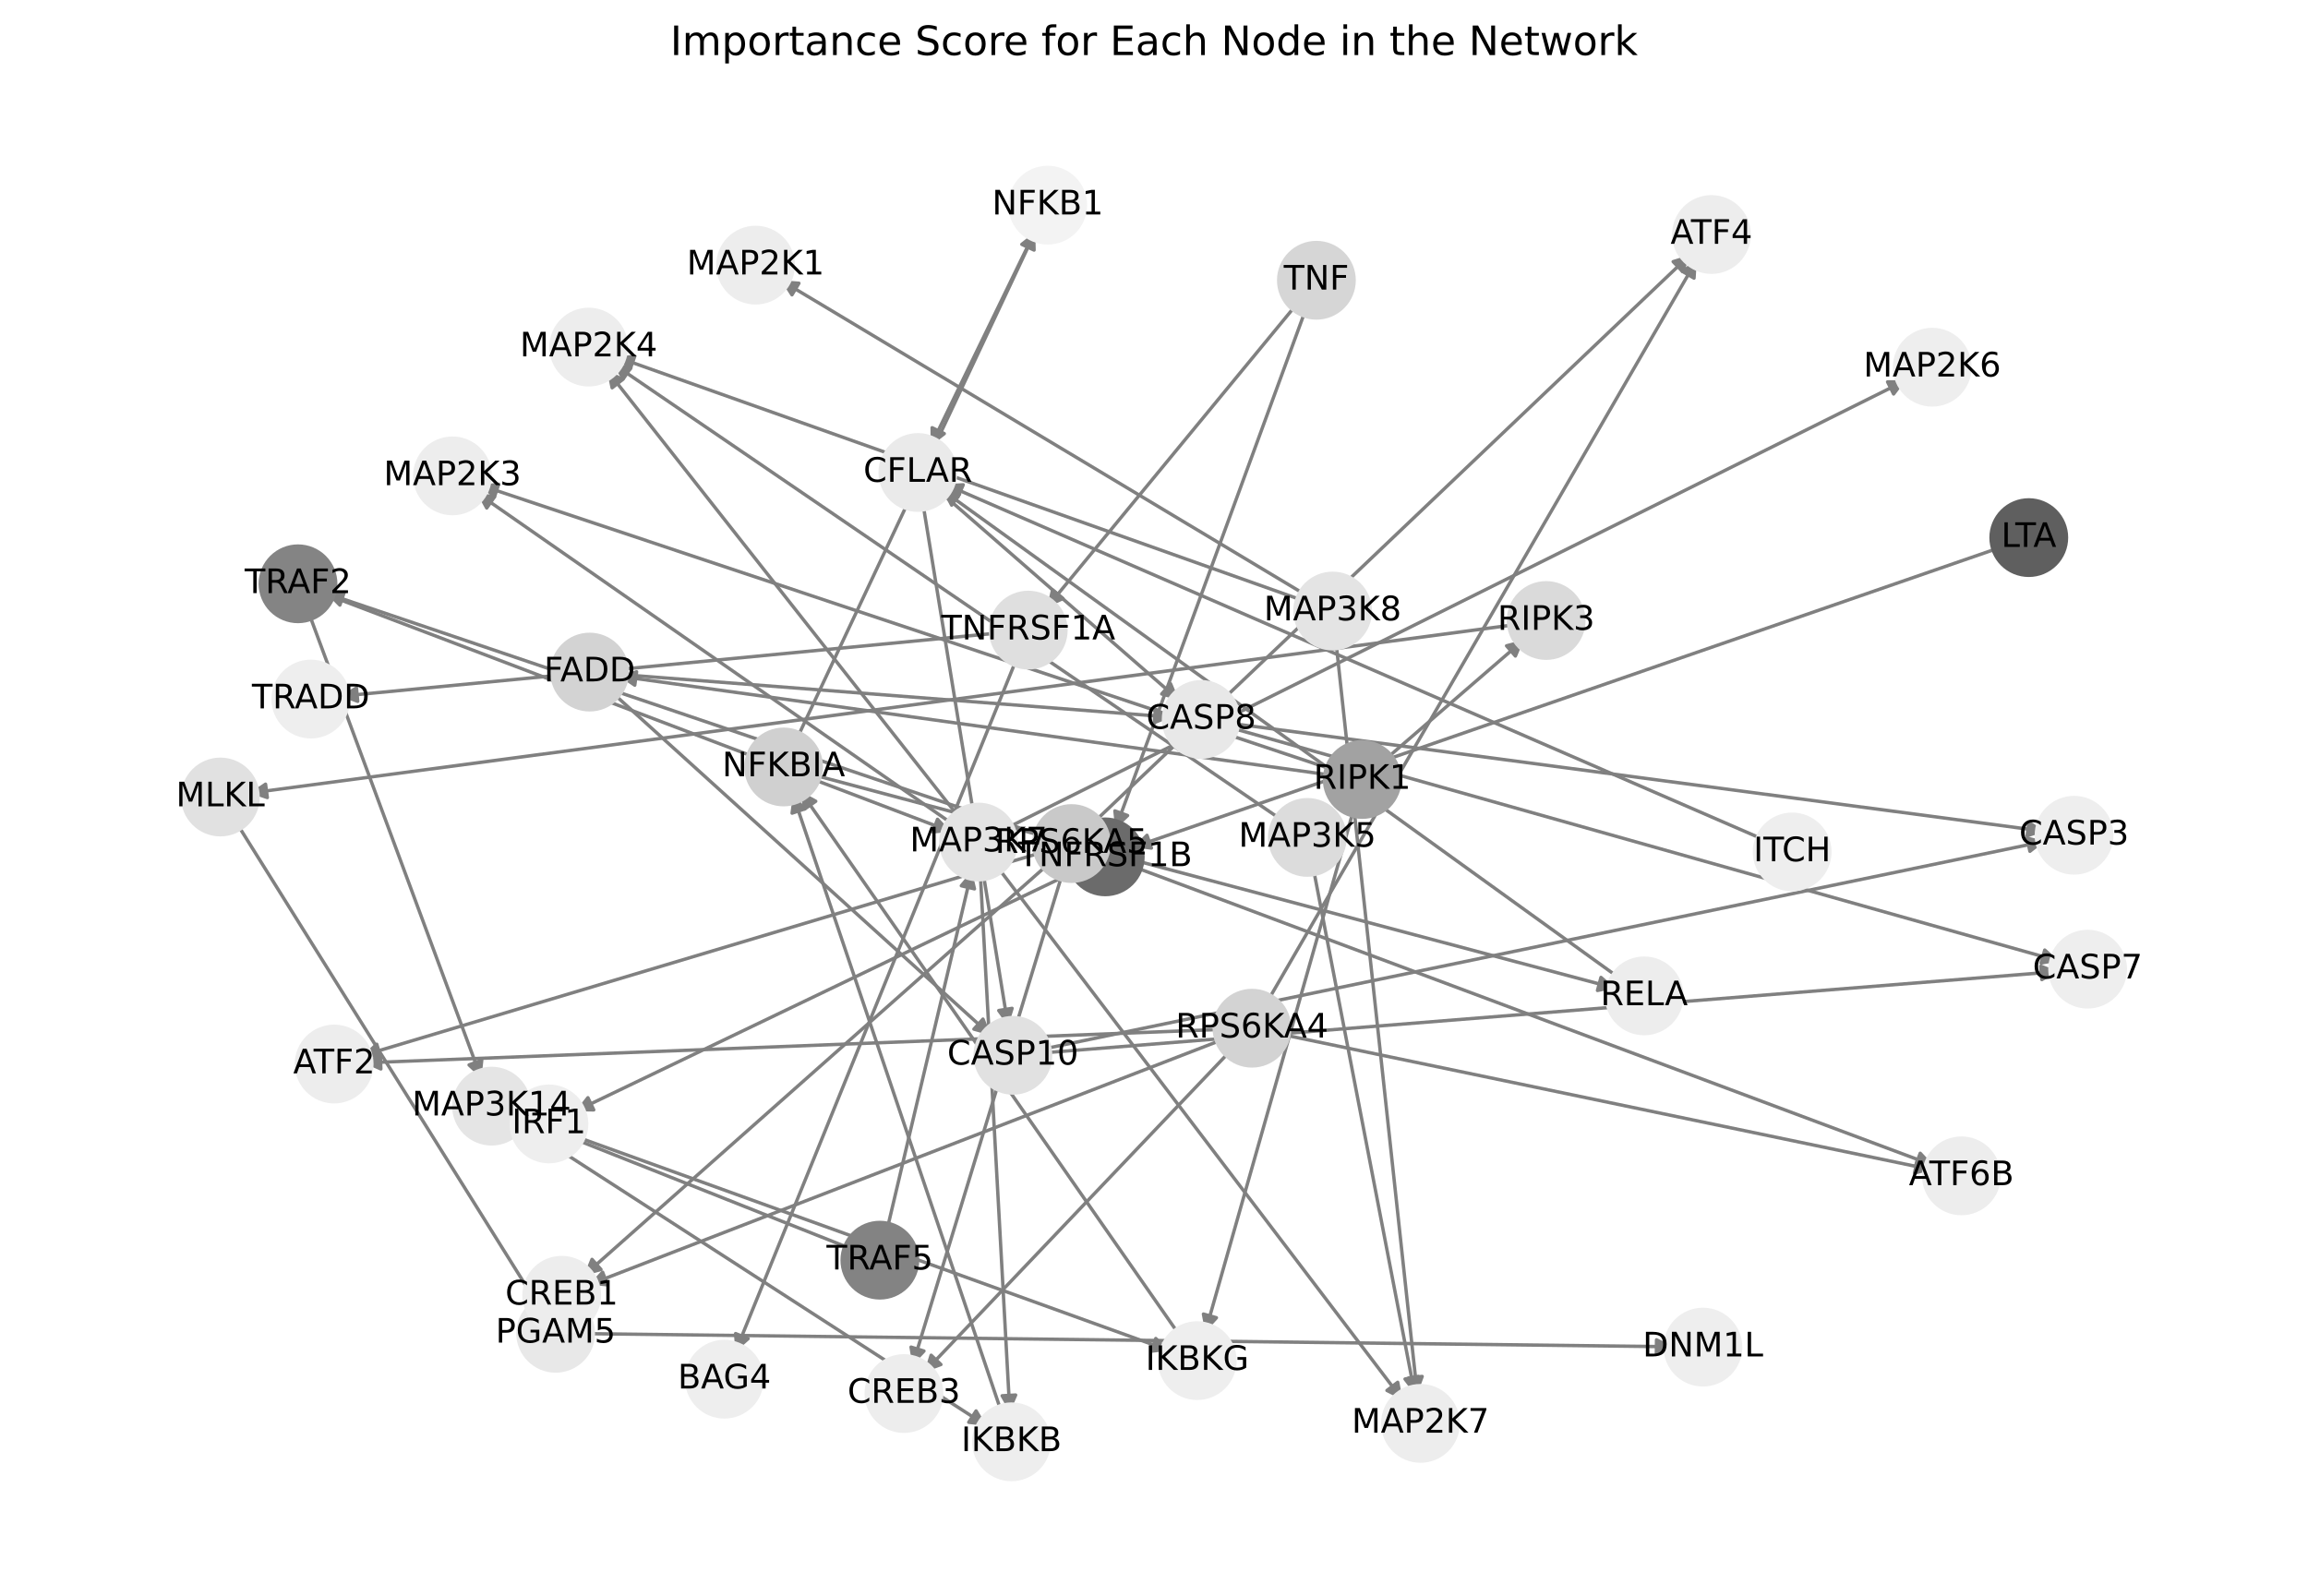 <?xml version="1.0" encoding="utf-8" standalone="no"?>
<!DOCTYPE svg PUBLIC "-//W3C//DTD SVG 1.1//EN"
  "http://www.w3.org/Graphics/SVG/1.1/DTD/svg11.dtd">
<!-- Created with matplotlib (https://matplotlib.org/) -->
<svg height="473.038pt" version="1.1" viewBox="0 0 684 473.038" width="684pt" xmlns="http://www.w3.org/2000/svg" xmlns:xlink="http://www.w3.org/1999/xlink">
 <defs>
  <style type="text/css">*{stroke-linecap:butt;stroke-linejoin:round;}</style>
 </defs>
 <g id="figure_1">
  <g id="patch_1">
   <path d="M 0 473.038 
L 684 473.038 
L 684 0 
L 0 0 
z
" style="fill:#ffffff;"/>
  </g>
  <g id="axes_1">
   <g id="patch_2">
    <path clip-path="url(#paa111d911d)" d="M 384.621 89.758 
Q 347.431 134.918 310.952 179.216 
" style="fill:none;stroke:#808080;stroke-linecap:round;"/>
    <path clip-path="url(#paa111d911d)" d="M 315.038 177.4 
L 310.952 179.216 
L 311.95 174.857 
L 315.038 177.4 
z
" style="fill:#808080;stroke:#808080;stroke-linecap:round;"/>
   </g>
   <g id="patch_3">
    <path clip-path="url(#paa111d911d)" d="M 387.149 91.205 
Q 358.841 168.523 330.917 244.791 
" style="fill:none;stroke:#808080;stroke-linecap:round;"/>
    <path clip-path="url(#paa111d911d)" d="M 334.17 241.722 
L 330.917 244.791 
L 330.414 240.347 
L 334.17 241.722 
z
" style="fill:#808080;stroke:#808080;stroke-linecap:round;"/>
   </g>
   <g id="patch_4">
    <path clip-path="url(#paa111d911d)" d="M 296.113 187.595 
Q 198.424 196.985 101.848 206.268 
" style="fill:none;stroke:#808080;stroke-linecap:round;"/>
    <path clip-path="url(#paa111d911d)" d="M 106.021 207.876 
L 101.848 206.268 
L 105.638 203.895 
L 106.021 207.876 
z
" style="fill:#808080;stroke:#808080;stroke-linecap:round;"/>
   </g>
   <g id="patch_5">
    <path clip-path="url(#paa111d911d)" d="M 301.478 194.793 
Q 259.705 297.779 218.352 399.73 
" style="fill:none;stroke:#808080;stroke-linecap:round;"/>
    <path clip-path="url(#paa111d911d)" d="M 221.709 396.775 
L 218.352 399.73 
L 218.002 395.272 
L 221.709 396.775 
z
" style="fill:#808080;stroke:#808080;stroke-linecap:round;"/>
   </g>
   <g id="patch_6">
    <path clip-path="url(#paa111d911d)" d="M 401.346 239.365 
Q 379.263 317.16 357.484 393.879 
" style="fill:none;stroke:#808080;stroke-linecap:round;"/>
    <path clip-path="url(#paa111d911d)" d="M 360.5 390.578 
L 357.484 393.879 
L 356.652 389.485 
L 360.5 390.578 
z
" style="fill:#808080;stroke:#808080;stroke-linecap:round;"/>
   </g>
   <g id="patch_7">
    <path clip-path="url(#paa111d911d)" d="M 410.261 225.373 
Q 430.962 207.479 450.817 190.315 
" style="fill:none;stroke:#808080;stroke-linecap:round;"/>
    <path clip-path="url(#paa111d911d)" d="M 446.483 191.418 
L 450.817 190.315 
L 449.099 194.444 
L 446.483 191.418 
z
" style="fill:#808080;stroke:#808080;stroke-linecap:round;"/>
   </g>
   <g id="patch_8">
    <path clip-path="url(#paa111d911d)" d="M 395.495 228.294 
Q 268.897 186.042 143.36 144.145 
" style="fill:none;stroke:#808080;stroke-linecap:round;"/>
    <path clip-path="url(#paa111d911d)" d="M 146.521 147.309 
L 143.36 144.145 
L 147.787 143.514 
L 146.521 147.309 
z
" style="fill:#808080;stroke:#808080;stroke-linecap:round;"/>
   </g>
   <g id="patch_9">
    <path clip-path="url(#paa111d911d)" d="M 395.134 229.843 
Q 289.228 215.121 184.43 200.553 
" style="fill:none;stroke:#808080;stroke-linecap:round;"/>
    <path clip-path="url(#paa111d911d)" d="M 188.117 203.084 
L 184.43 200.553 
L 188.668 199.122 
L 188.117 203.084 
z
" style="fill:#808080;stroke:#808080;stroke-linecap:round;"/>
   </g>
   <g id="patch_10">
    <path clip-path="url(#paa111d911d)" d="M 290.486 258.243 
Q 294.884 338.473 299.22 417.588 
" style="fill:none;stroke:#808080;stroke-linecap:round;"/>
    <path clip-path="url(#paa111d911d)" d="M 300.998 413.484 
L 299.22 417.588 
L 297.004 413.703 
L 300.998 413.484 
z
" style="fill:#808080;stroke:#808080;stroke-linecap:round;"/>
   </g>
   <g id="patch_11">
    <path clip-path="url(#paa111d911d)" d="M 284.654 242.789 
Q 232.235 176.235 180.509 110.559 
" style="fill:none;stroke:#808080;stroke-linecap:round;"/>
    <path clip-path="url(#paa111d911d)" d="M 181.413 114.939 
L 180.509 110.559 
L 184.555 112.464 
L 181.413 114.939 
z
" style="fill:#808080;stroke:#808080;stroke-linecap:round;"/>
   </g>
   <g id="patch_12">
    <path clip-path="url(#paa111d911d)" d="M 295.254 256.489 
Q 355.491 335.742 415.053 414.105 
" style="fill:none;stroke:#808080;stroke-linecap:round;"/>
    <path clip-path="url(#paa111d911d)" d="M 414.224 409.71 
L 415.053 414.105 
L 411.04 412.13 
L 414.224 409.71 
z
" style="fill:#808080;stroke:#808080;stroke-linecap:round;"/>
   </g>
   <g id="patch_13">
    <path clip-path="url(#paa111d911d)" d="M 282.905 244.646 
Q 212.051 195.323 142.114 146.638 
" style="fill:none;stroke:#808080;stroke-linecap:round;"/>
    <path clip-path="url(#paa111d911d)" d="M 144.254 150.565 
L 142.114 146.638 
L 146.539 147.282 
L 144.254 150.565 
z
" style="fill:#808080;stroke:#808080;stroke-linecap:round;"/>
   </g>
   <g id="patch_14">
    <path clip-path="url(#paa111d911d)" d="M 297.762 245.733 
Q 431.319 179.217 563.876 113.198 
" style="fill:none;stroke:#808080;stroke-linecap:round;"/>
    <path clip-path="url(#paa111d911d)" d="M 559.403 113.191 
L 563.876 113.198 
L 561.187 116.772 
L 559.403 113.191 
z
" style="fill:#808080;stroke:#808080;stroke-linecap:round;"/>
   </g>
   <g id="patch_15">
    <path clip-path="url(#paa111d911d)" d="M 349.863 396.18 
Q 293.525 315.308 237.827 235.353 
" style="fill:none;stroke:#808080;stroke-linecap:round;"/>
    <path clip-path="url(#paa111d911d)" d="M 238.472 239.779 
L 237.827 235.353 
L 241.754 237.492 
L 238.472 239.779 
z
" style="fill:#808080;stroke:#808080;stroke-linecap:round;"/>
   </g>
   <g id="patch_16">
    <path clip-path="url(#paa111d911d)" d="M 296.984 419.144 
Q 265.995 327.338 235.363 236.591 
" style="fill:none;stroke:#808080;stroke-linecap:round;"/>
    <path clip-path="url(#paa111d911d)" d="M 234.747 241.02 
L 235.363 236.591 
L 238.537 239.741 
L 234.747 241.02 
z
" style="fill:#808080;stroke:#808080;stroke-linecap:round;"/>
   </g>
   <g id="patch_17">
    <path clip-path="url(#paa111d911d)" d="M 240.606 229.554 
Q 359.748 261.254 477.81 292.665 
" style="fill:none;stroke:#808080;stroke-linecap:round;"/>
    <path clip-path="url(#paa111d911d)" d="M 474.459 289.704 
L 477.81 292.665 
L 473.43 293.57 
L 474.459 289.704 
z
" style="fill:#808080;stroke:#808080;stroke-linecap:round;"/>
   </g>
   <g id="patch_18">
    <path clip-path="url(#paa111d911d)" d="M 235.92 219.489 
Q 271.37 144.066 306.344 69.655 
" style="fill:none;stroke:#808080;stroke-linecap:round;"/>
    <path clip-path="url(#paa111d911d)" d="M 302.833 72.424 
L 306.344 69.655 
L 306.453 74.126 
L 302.833 72.424 
z
" style="fill:#808080;stroke:#808080;stroke-linecap:round;"/>
   </g>
   <g id="patch_19">
    <path clip-path="url(#paa111d911d)" d="M 387.512 176.658 
Q 309.431 129.848 232.309 83.612 
" style="fill:none;stroke:#808080;stroke-linecap:round;"/>
    <path clip-path="url(#paa111d911d)" d="M 234.711 87.384 
L 232.309 83.612 
L 236.768 83.954 
L 234.711 87.384 
z
" style="fill:#808080;stroke:#808080;stroke-linecap:round;"/>
   </g>
   <g id="patch_20">
    <path clip-path="url(#paa111d911d)" d="M 386.783 178.217 
Q 284.701 141.995 183.673 106.147 
" style="fill:none;stroke:#808080;stroke-linecap:round;"/>
    <path clip-path="url(#paa111d911d)" d="M 186.774 109.369 
L 183.673 106.147 
L 188.112 105.599 
L 186.774 109.369 
z
" style="fill:#808080;stroke:#808080;stroke-linecap:round;"/>
   </g>
   <g id="patch_21">
    <path clip-path="url(#paa111d911d)" d="M 395.872 189.72 
Q 407.954 301.498 419.917 412.164 
" style="fill:none;stroke:#808080;stroke-linecap:round;"/>
    <path clip-path="url(#paa111d911d)" d="M 421.475 407.972 
L 419.917 412.164 
L 417.498 408.402 
L 421.475 407.972 
z
" style="fill:#808080;stroke:#808080;stroke-linecap:round;"/>
   </g>
   <g id="patch_22">
    <path clip-path="url(#paa111d911d)" d="M 319.352 251.199 
Q 207.937 213.505 97.581 176.169 
" style="fill:none;stroke:#808080;stroke-linecap:round;"/>
    <path clip-path="url(#paa111d911d)" d="M 100.729 179.345 
L 97.581 176.169 
L 102.011 175.556 
L 100.729 179.345 
z
" style="fill:#808080;stroke:#808080;stroke-linecap:round;"/>
   </g>
   <g id="patch_23">
    <path clip-path="url(#paa111d911d)" d="M 319.748 257.722 
Q 245.118 293.552 171.496 328.898 
" style="fill:none;stroke:#808080;stroke-linecap:round;"/>
    <path clip-path="url(#paa111d911d)" d="M 175.967 328.97 
L 171.496 328.898 
L 174.236 325.364 
L 175.967 328.97 
z
" style="fill:#808080;stroke:#808080;stroke-linecap:round;"/>
   </g>
   <g id="patch_24">
    <path clip-path="url(#paa111d911d)" d="M 91.327 181.155 
Q 116.998 250.449 142.281 318.695 
" style="fill:none;stroke:#808080;stroke-linecap:round;"/>
    <path clip-path="url(#paa111d911d)" d="M 142.766 314.249 
L 142.281 318.695 
L 139.016 315.639 
L 142.766 314.249 
z
" style="fill:#808080;stroke:#808080;stroke-linecap:round;"/>
   </g>
   <g id="patch_25">
    <path clip-path="url(#paa111d911d)" d="M 96.416 176.109 
Q 189.166 211.314 280.87 246.123 
" style="fill:none;stroke:#808080;stroke-linecap:round;"/>
    <path clip-path="url(#paa111d911d)" d="M 277.84 242.833 
L 280.87 246.123 
L 276.421 246.573 
L 277.84 242.833 
z
" style="fill:#808080;stroke:#808080;stroke-linecap:round;"/>
   </g>
   <g id="patch_26">
    <path clip-path="url(#paa111d911d)" d="M 153.823 330.799 
Q 250.244 365.573 345.613 399.968 
" style="fill:none;stroke:#808080;stroke-linecap:round;"/>
    <path clip-path="url(#paa111d911d)" d="M 342.529 396.73 
L 345.613 399.968 
L 341.172 400.493 
L 342.529 396.73 
z
" style="fill:#808080;stroke:#808080;stroke-linecap:round;"/>
   </g>
   <g id="patch_27">
    <path clip-path="url(#paa111d911d)" d="M 152.952 332.559 
Q 222.717 377.607 291.542 422.048 
" style="fill:none;stroke:#808080;stroke-linecap:round;"/>
    <path clip-path="url(#paa111d911d)" d="M 289.267 418.198 
L 291.542 422.048 
L 287.097 421.558 
L 289.267 418.198 
z
" style="fill:#808080;stroke:#808080;stroke-linecap:round;"/>
   </g>
   <g id="patch_28">
    <path clip-path="url(#paa111d911d)" d="M 449.634 185.062 
Q 261.761 210.075 74.997 234.941 
" style="fill:none;stroke:#808080;stroke-linecap:round;"/>
    <path clip-path="url(#paa111d911d)" d="M 79.226 236.395 
L 74.997 234.941 
L 78.698 232.43 
L 79.226 236.395 
z
" style="fill:#808080;stroke:#808080;stroke-linecap:round;"/>
   </g>
   <g id="patch_29">
    <path clip-path="url(#paa111d911d)" d="M 69.895 243.573 
Q 114.987 315.707 159.486 386.893 
" style="fill:none;stroke:#808080;stroke-linecap:round;"/>
    <path clip-path="url(#paa111d911d)" d="M 159.061 382.441 
L 159.486 386.893 
L 155.67 384.562 
L 159.061 382.441 
z
" style="fill:#808080;stroke:#808080;stroke-linecap:round;"/>
   </g>
   <g id="patch_30">
    <path clip-path="url(#paa111d911d)" d="M 173.331 395.291 
Q 334.677 397.236 494.904 399.167 
" style="fill:none;stroke:#808080;stroke-linecap:round;"/>
    <path clip-path="url(#paa111d911d)" d="M 490.929 397.119 
L 494.904 399.167 
L 490.881 401.118 
L 490.929 397.119 
z
" style="fill:#808080;stroke:#808080;stroke-linecap:round;"/>
   </g>
   <g id="patch_31">
    <path clip-path="url(#paa111d911d)" d="M 380.297 243.328 
Q 280.954 175.543 182.534 108.387 
" style="fill:none;stroke:#808080;stroke-linecap:round;"/>
    <path clip-path="url(#paa111d911d)" d="M 184.71 112.293 
L 182.534 108.387 
L 186.965 108.989 
L 184.71 112.293 
z
" style="fill:#808080;stroke:#808080;stroke-linecap:round;"/>
   </g>
   <g id="patch_32">
    <path clip-path="url(#paa111d911d)" d="M 389.092 256.714 
Q 404.209 335.05 419.115 412.288 
" style="fill:none;stroke:#808080;stroke-linecap:round;"/>
    <path clip-path="url(#paa111d911d)" d="M 420.321 407.982 
L 419.115 412.288 
L 416.394 408.74 
L 420.321 407.982 
z
" style="fill:#808080;stroke:#808080;stroke-linecap:round;"/>
   </g>
   <g id="patch_33">
    <path clip-path="url(#paa111d911d)" d="M 183.381 199.875 
Q 265.364 206.222 346.233 212.484 
" style="fill:none;stroke:#808080;stroke-linecap:round;"/>
    <path clip-path="url(#paa111d911d)" d="M 342.399 210.181 
L 346.233 212.484 
L 342.09 214.169 
L 342.399 210.181 
z
" style="fill:#808080;stroke:#808080;stroke-linecap:round;"/>
   </g>
   <g id="patch_34">
    <path clip-path="url(#paa111d911d)" d="M 181.162 205.017 
Q 237.462 255.999 292.933 306.229 
" style="fill:none;stroke:#808080;stroke-linecap:round;"/>
    <path clip-path="url(#paa111d911d)" d="M 291.31 302.062 
L 292.933 306.229 
L 288.625 305.027 
L 291.31 302.062 
z
" style="fill:#808080;stroke:#808080;stroke-linecap:round;"/>
   </g>
   <g id="patch_35">
    <path clip-path="url(#paa111d911d)" d="M 523.181 249.071 
Q 401.575 196.283 280.995 143.94 
" style="fill:none;stroke:#808080;stroke-linecap:round;"/>
    <path clip-path="url(#paa111d911d)" d="M 283.868 147.367 
L 280.995 143.94 
L 285.461 143.698 
L 283.868 147.367 
z
" style="fill:#808080;stroke:#808080;stroke-linecap:round;"/>
   </g>
   <g id="patch_36">
    <path clip-path="url(#paa111d911d)" d="M 278.551 145.735 
Q 314.003 176.641 348.612 206.812 
" style="fill:none;stroke:#808080;stroke-linecap:round;"/>
    <path clip-path="url(#paa111d911d)" d="M 346.911 202.676 
L 348.612 206.812 
L 344.282 205.691 
L 346.911 202.676 
z
" style="fill:#808080;stroke:#808080;stroke-linecap:round;"/>
   </g>
   <g id="patch_37">
    <path clip-path="url(#paa111d911d)" d="M 273.418 148.594 
Q 286.102 226.42 298.607 303.142 
" style="fill:none;stroke:#808080;stroke-linecap:round;"/>
    <path clip-path="url(#paa111d911d)" d="M 299.937 298.872 
L 298.607 303.142 
L 295.989 299.516 
L 299.937 298.872 
z
" style="fill:#808080;stroke:#808080;stroke-linecap:round;"/>
   </g>
   <g id="patch_38">
    <path clip-path="url(#paa111d911d)" d="M 262.745 365.083 
Q 275.384 311.551 287.766 259.108 
" style="fill:none;stroke:#808080;stroke-linecap:round;"/>
    <path clip-path="url(#paa111d911d)" d="M 284.9 262.541 
L 287.766 259.108 
L 288.793 263.46 
L 284.9 262.541 
z
" style="fill:#808080;stroke:#808080;stroke-linecap:round;"/>
   </g>
   <g id="patch_39">
    <path clip-path="url(#paa111d911d)" d="M 252.702 370.318 
Q 203.215 350.686 154.766 331.467 
" style="fill:none;stroke:#808080;stroke-linecap:round;"/>
    <path clip-path="url(#paa111d911d)" d="M 157.747 334.801 
L 154.766 331.467 
L 159.222 331.082 
L 157.747 334.801 
z
" style="fill:#808080;stroke:#808080;stroke-linecap:round;"/>
   </g>
   <g id="patch_40">
    <path clip-path="url(#paa111d911d)" d="M 480.232 290.116 
Q 379.641 217.612 279.956 145.763 
" style="fill:none;stroke:#808080;stroke-linecap:round;"/>
    <path clip-path="url(#paa111d911d)" d="M 282.032 149.724 
L 279.956 145.763 
L 284.371 146.479 
L 282.032 149.724 
z
" style="fill:#808080;stroke:#808080;stroke-linecap:round;"/>
   </g>
   <g id="patch_41">
    <path clip-path="url(#paa111d911d)" d="M 306.721 68.595 
Q 291.265 100.424 276.298 131.247 
" style="fill:none;stroke:#808080;stroke-linecap:round;"/>
    <path clip-path="url(#paa111d911d)" d="M 279.844 128.523 
L 276.298 131.247 
L 276.246 126.775 
L 279.844 128.523 
z
" style="fill:#808080;stroke:#808080;stroke-linecap:round;"/>
   </g>
   <g id="patch_42">
    <path clip-path="url(#paa111d911d)" d="M 311.075 255.773 
Q 242.012 316.973 173.786 377.432 
" style="fill:none;stroke:#808080;stroke-linecap:round;"/>
    <path clip-path="url(#paa111d911d)" d="M 178.107 376.276 
L 173.786 377.432 
L 175.454 373.282 
L 178.107 376.276 
z
" style="fill:#808080;stroke:#808080;stroke-linecap:round;"/>
   </g>
   <g id="patch_43">
    <path clip-path="url(#paa111d911d)" d="M 315.031 258.316 
Q 292.727 331.537 270.748 403.688 
" style="fill:none;stroke:#808080;stroke-linecap:round;"/>
    <path clip-path="url(#paa111d911d)" d="M 273.827 400.445 
L 270.748 403.688 
L 270 399.279 
L 273.827 400.445 
z
" style="fill:#808080;stroke:#808080;stroke-linecap:round;"/>
   </g>
   <g id="patch_44">
    <path clip-path="url(#paa111d911d)" d="M 309.256 252.512 
Q 208.293 282.703 108.401 312.574 
" style="fill:none;stroke:#808080;stroke-linecap:round;"/>
    <path clip-path="url(#paa111d911d)" d="M 112.806 313.344 
L 108.401 312.574 
L 111.66 309.512 
L 112.806 313.344 
z
" style="fill:#808080;stroke:#808080;stroke-linecap:round;"/>
   </g>
   <g id="patch_45">
    <path clip-path="url(#paa111d911d)" d="M 323.826 244.061 
Q 412.384 159.768 500.132 76.247 
" style="fill:none;stroke:#808080;stroke-linecap:round;"/>
    <path clip-path="url(#paa111d911d)" d="M 495.856 77.556 
L 500.132 76.247 
L 498.614 80.453 
L 495.856 77.556 
z
" style="fill:#808080;stroke:#808080;stroke-linecap:round;"/>
   </g>
   <g id="patch_46">
    <path clip-path="url(#paa111d911d)" d="M 325.672 253.062 
Q 449.421 299.275 572.122 345.098 
" style="fill:none;stroke:#808080;stroke-linecap:round;"/>
    <path clip-path="url(#paa111d911d)" d="M 569.075 341.825 
L 572.122 345.098 
L 567.675 345.572 
L 569.075 341.825 
z
" style="fill:#808080;stroke:#808080;stroke-linecap:round;"/>
   </g>
   <g id="patch_47">
    <path clip-path="url(#paa111d911d)" d="M 362.961 307.883 
Q 268.752 344.337 175.586 380.388 
" style="fill:none;stroke:#808080;stroke-linecap:round;"/>
    <path clip-path="url(#paa111d911d)" d="M 180.038 380.81 
L 175.586 380.388 
L 178.595 377.08 
L 180.038 380.81 
z
" style="fill:#808080;stroke:#808080;stroke-linecap:round;"/>
   </g>
   <g id="patch_48">
    <path clip-path="url(#paa111d911d)" d="M 365.066 311.027 
Q 319.469 358.899 274.644 405.962 
" style="fill:none;stroke:#808080;stroke-linecap:round;"/>
    <path clip-path="url(#paa111d911d)" d="M 278.851 404.445 
L 274.644 405.962 
L 275.954 401.686 
L 278.851 404.445 
z
" style="fill:#808080;stroke:#808080;stroke-linecap:round;"/>
   </g>
   <g id="patch_49">
    <path clip-path="url(#paa111d911d)" d="M 362.383 305.096 
Q 235.033 310.067 108.8 314.994 
" style="fill:none;stroke:#808080;stroke-linecap:round;"/>
    <path clip-path="url(#paa111d911d)" d="M 112.875 316.837 
L 108.8 314.994 
L 112.719 312.84 
L 112.875 316.837 
z
" style="fill:#808080;stroke:#808080;stroke-linecap:round;"/>
   </g>
   <g id="patch_50">
    <path clip-path="url(#paa111d911d)" d="M 375.373 297.267 
Q 439.124 187.135 502.314 77.971 
" style="fill:none;stroke:#808080;stroke-linecap:round;"/>
    <path clip-path="url(#paa111d911d)" d="M 498.579 80.431 
L 502.314 77.971 
L 502.041 82.435 
L 498.579 80.431 
z
" style="fill:#808080;stroke:#808080;stroke-linecap:round;"/>
   </g>
   <g id="patch_51">
    <path clip-path="url(#paa111d911d)" d="M 379.516 306.523 
Q 476.163 326.639 571.716 346.528 
" style="fill:none;stroke:#808080;stroke-linecap:round;"/>
    <path clip-path="url(#paa111d911d)" d="M 568.207 343.755 
L 571.716 346.528 
L 567.392 347.671 
L 568.207 343.755 
z
" style="fill:#808080;stroke:#808080;stroke-linecap:round;"/>
   </g>
   <g id="patch_52">
    <path clip-path="url(#paa111d911d)" d="M 593.068 162.174 
Q 464.405 206.659 336.799 250.778 
" style="fill:none;stroke:#808080;stroke-linecap:round;"/>
    <path clip-path="url(#paa111d911d)" d="M 341.233 251.361 
L 336.799 250.778 
L 339.926 247.581 
L 341.233 251.361 
z
" style="fill:#808080;stroke:#808080;stroke-linecap:round;"/>
   </g>
   <g id="patch_53">
    <path clip-path="url(#paa111d911d)" d="M 364.318 215.587 
Q 487.339 250.249 609.285 284.607 
" style="fill:none;stroke:#808080;stroke-linecap:round;"/>
    <path clip-path="url(#paa111d911d)" d="M 605.977 281.597 
L 609.285 284.607 
L 604.892 285.447 
L 605.977 281.597 
z
" style="fill:#808080;stroke:#808080;stroke-linecap:round;"/>
   </g>
   <g id="patch_54">
    <path clip-path="url(#paa111d911d)" d="M 364.569 214.378 
Q 485.327 230.403 604.978 246.28 
" style="fill:none;stroke:#808080;stroke-linecap:round;"/>
    <path clip-path="url(#paa111d911d)" d="M 601.275 243.771 
L 604.978 246.28 
L 600.749 247.736 
L 601.275 243.771 
z
" style="fill:#808080;stroke:#808080;stroke-linecap:round;"/>
   </g>
   <g id="patch_55">
    <path clip-path="url(#paa111d911d)" d="M 308.816 312.099 
Q 459.44 300.025 608.95 288.039 
" style="fill:none;stroke:#808080;stroke-linecap:round;"/>
    <path clip-path="url(#paa111d911d)" d="M 604.803 286.365 
L 608.95 288.039 
L 605.123 290.353 
L 604.803 286.365 
z
" style="fill:#808080;stroke:#808080;stroke-linecap:round;"/>
   </g>
   <g id="patch_56">
    <path clip-path="url(#paa111d911d)" d="M 308.659 311.033 
Q 457.421 280.179 605.09 249.553 
" style="fill:none;stroke:#808080;stroke-linecap:round;"/>
    <path clip-path="url(#paa111d911d)" d="M 600.767 248.407 
L 605.09 249.553 
L 601.579 252.323 
L 600.767 248.407 
z
" style="fill:#808080;stroke:#808080;stroke-linecap:round;"/>
   </g>
   <g id="PathCollection_1">
    <defs>
     <path d="M 0 11.18 
C 2.965 11.18 5.809 10.002 7.906 7.906 
C 10.002 5.809 11.18 2.965 11.18 -0 
C 11.18 -2.965 10.002 -5.809 7.906 -7.906 
C 5.809 -10.002 2.965 -11.18 0 -11.18 
C -2.965 -11.18 -5.809 -10.002 -7.906 -7.906 
C -10.002 -5.809 -11.18 -2.965 -11.18 0 
C -11.18 2.965 -10.002 5.809 -7.906 7.906 
C -5.809 10.002 -2.965 11.18 0 11.18 
z
" id="C0_0_31394b6b3e"/>
    </defs>
    <g clip-path="url(#paa111d911d)">
     <use style="fill:#d6d6d6;stroke:#d6d6d6;" x="390.127" xlink:href="#C0_0_31394b6b3e" y="83.071"/>
    </g>
    <g clip-path="url(#paa111d911d)">
     <use style="fill:#dfdfdf;stroke:#dfdfdf;" x="304.734" xlink:href="#C0_0_31394b6b3e" y="186.767"/>
    </g>
    <g clip-path="url(#paa111d911d)">
     <use style="fill:#eeeeee;stroke:#eeeeee;" x="92.116" xlink:href="#C0_0_31394b6b3e" y="207.204"/>
    </g>
    <g clip-path="url(#paa111d911d)">
     <use style="fill:#a2a2a2;stroke:#a2a2a2;" x="403.711" xlink:href="#C0_0_31394b6b3e" y="231.036"/>
    </g>
    <g clip-path="url(#paa111d911d)">
     <use style="fill:#e4e4e4;stroke:#e4e4e4;" x="290.012" xlink:href="#C0_0_31394b6b3e" y="249.593"/>
    </g>
    <g clip-path="url(#paa111d911d)">
     <use style="fill:#eeeeee;stroke:#eeeeee;" x="354.813" xlink:href="#C0_0_31394b6b3e" y="403.287"/>
    </g>
    <g clip-path="url(#paa111d911d)">
     <use style="fill:#eeeeee;stroke:#eeeeee;" x="299.755" xlink:href="#C0_0_31394b6b3e" y="427.351"/>
    </g>
    <g clip-path="url(#paa111d911d)">
     <use style="fill:#d0d0d0;stroke:#d0d0d0;" x="232.236" xlink:href="#C0_0_31394b6b3e" y="227.327"/>
    </g>
    <g clip-path="url(#paa111d911d)">
     <use style="fill:#e4e4e4;stroke:#e4e4e4;" x="394.941" xlink:href="#C0_0_31394b6b3e" y="181.112"/>
    </g>
    <g clip-path="url(#paa111d911d)">
     <use style="fill:#ededed;stroke:#ededed;" x="223.924" xlink:href="#C0_0_31394b6b3e" y="78.585"/>
    </g>
    <g clip-path="url(#paa111d911d)">
     <use style="fill:#6b6b6b;stroke:#6b6b6b;" x="327.554" xlink:href="#C0_0_31394b6b3e" y="253.975"/>
    </g>
    <g clip-path="url(#paa111d911d)">
     <use style="fill:#848484;stroke:#848484;" x="88.319" xlink:href="#C0_0_31394b6b3e" y="173.035"/>
    </g>
    <g clip-path="url(#paa111d911d)">
     <use style="fill:#e5e5e5;stroke:#e5e5e5;" x="145.676" xlink:href="#C0_0_31394b6b3e" y="327.86"/>
    </g>
    <g clip-path="url(#paa111d911d)">
     <use style="fill:#dadada;stroke:#dadada;" x="458.217" xlink:href="#C0_0_31394b6b3e" y="183.919"/>
    </g>
    <g clip-path="url(#paa111d911d)">
     <use style="fill:#eeeeee;stroke:#eeeeee;" x="214.678" xlink:href="#C0_0_31394b6b3e" y="408.789"/>
    </g>
    <g clip-path="url(#paa111d911d)">
     <use style="fill:#e1e1e1;stroke:#e1e1e1;" x="65.306" xlink:href="#C0_0_31394b6b3e" y="236.231"/>
    </g>
    <g clip-path="url(#paa111d911d)">
     <use style="fill:#e8e8e8;stroke:#e8e8e8;" x="164.67" xlink:href="#C0_0_31394b6b3e" y="395.187"/>
    </g>
    <g clip-path="url(#paa111d911d)">
     <use style="fill:#eeeeee;stroke:#eeeeee;" x="504.681" xlink:href="#C0_0_31394b6b3e" y="399.285"/>
    </g>
    <g clip-path="url(#paa111d911d)">
     <use style="fill:#dcdcdc;stroke:#dcdcdc;" x="387.45" xlink:href="#C0_0_31394b6b3e" y="248.209"/>
    </g>
    <g clip-path="url(#paa111d911d)">
     <use style="fill:#ededed;stroke:#ededed;" x="134.086" xlink:href="#C0_0_31394b6b3e" y="141.05"/>
    </g>
    <g clip-path="url(#paa111d911d)">
     <use style="fill:#eeeeee;stroke:#eeeeee;" x="162.682" xlink:href="#C0_0_31394b6b3e" y="333.13"/>
    </g>
    <g clip-path="url(#paa111d911d)">
     <use style="fill:#d3d3d3;stroke:#d3d3d3;" x="174.744" xlink:href="#C0_0_31394b6b3e" y="199.206"/>
    </g>
    <g clip-path="url(#paa111d911d)">
     <use style="fill:#eeeeee;stroke:#eeeeee;" x="618.694" xlink:href="#C0_0_31394b6b3e" y="287.258"/>
    </g>
    <g clip-path="url(#paa111d911d)">
     <use style="fill:#eeeeee;stroke:#eeeeee;" x="614.669" xlink:href="#C0_0_31394b6b3e" y="247.566"/>
    </g>
    <g clip-path="url(#paa111d911d)">
     <use style="fill:#eeeeee;stroke:#eeeeee;" x="531.124" xlink:href="#C0_0_31394b6b3e" y="252.519"/>
    </g>
    <g clip-path="url(#paa111d911d)">
     <use style="fill:#eaeaea;stroke:#eaeaea;" x="272.025" xlink:href="#C0_0_31394b6b3e" y="140.046"/>
    </g>
    <g clip-path="url(#paa111d911d)">
     <use style="fill:#838383;stroke:#838383;" x="260.755" xlink:href="#C0_0_31394b6b3e" y="373.512"/>
    </g>
    <g clip-path="url(#paa111d911d)">
     <use style="fill:#ededed;stroke:#ededed;" x="174.458" xlink:href="#C0_0_31394b6b3e" y="102.877"/>
    </g>
    <g clip-path="url(#paa111d911d)">
     <use style="fill:#ededed;stroke:#ededed;" x="420.968" xlink:href="#C0_0_31394b6b3e" y="421.887"/>
    </g>
    <g clip-path="url(#paa111d911d)">
     <use style="fill:#eeeeee;stroke:#eeeeee;" x="572.631" xlink:href="#C0_0_31394b6b3e" y="108.838"/>
    </g>
    <g clip-path="url(#paa111d911d)">
     <use style="fill:#ededed;stroke:#ededed;" x="487.257" xlink:href="#C0_0_31394b6b3e" y="295.179"/>
    </g>
    <g clip-path="url(#paa111d911d)">
     <use style="fill:#f3f3f3;stroke:#f3f3f3;" x="310.503" xlink:href="#C0_0_31394b6b3e" y="60.805"/>
    </g>
    <g clip-path="url(#paa111d911d)">
     <use style="fill:#c9c9c9;stroke:#c9c9c9;" x="317.555" xlink:href="#C0_0_31394b6b3e" y="250.03"/>
    </g>
    <g clip-path="url(#paa111d911d)">
     <use style="fill:#d3d3d3;stroke:#d3d3d3;" x="371.037" xlink:href="#C0_0_31394b6b3e" y="304.758"/>
    </g>
    <g clip-path="url(#paa111d911d)">
     <use style="fill:#ededed;stroke:#ededed;" x="166.469" xlink:href="#C0_0_31394b6b3e" y="383.916"/>
    </g>
    <g clip-path="url(#paa111d911d)">
     <use style="fill:#ededed;stroke:#ededed;" x="267.898" xlink:href="#C0_0_31394b6b3e" y="413.045"/>
    </g>
    <g clip-path="url(#paa111d911d)">
     <use style="fill:#ededed;stroke:#ededed;" x="99.031" xlink:href="#C0_0_31394b6b3e" y="315.376"/>
    </g>
    <g clip-path="url(#paa111d911d)">
     <use style="fill:#ededed;stroke:#ededed;" x="507.213" xlink:href="#C0_0_31394b6b3e" y="69.507"/>
    </g>
    <g clip-path="url(#paa111d911d)">
     <use style="fill:#ededed;stroke:#ededed;" x="581.286" xlink:href="#C0_0_31394b6b3e" y="348.52"/>
    </g>
    <g clip-path="url(#paa111d911d)">
     <use style="fill:#5f5f5f;stroke:#5f5f5f;" x="601.249" xlink:href="#C0_0_31394b6b3e" y="159.346"/>
    </g>
    <g clip-path="url(#paa111d911d)">
     <use style="fill:#e8e8e8;stroke:#e8e8e8;" x="355.984" xlink:href="#C0_0_31394b6b3e" y="213.239"/>
    </g>
    <g clip-path="url(#paa111d911d)">
     <use style="fill:#e1e1e1;stroke:#e1e1e1;" x="300.179" xlink:href="#C0_0_31394b6b3e" y="312.791"/>
    </g>
   </g>
   <g id="text_1">
    <g clip-path="url(#paa111d911d)">
     <!-- TNF -->
     <g transform="translate(380.457 85.83)scale(0.1 -0.1)">
      <defs>
       <path d="M -0.297 72.906 
L 61.375 72.906 
L 61.375 64.594 
L 35.5 64.594 
L 35.5 0 
L 25.594 0 
L 25.594 64.594 
L -0.297 64.594 
z
" id="DejaVuSans-84"/>
       <path d="M 9.812 72.906 
L 23.094 72.906 
L 55.422 11.922 
L 55.422 72.906 
L 64.984 72.906 
L 64.984 0 
L 51.703 0 
L 19.391 60.984 
L 19.391 0 
L 9.812 0 
z
" id="DejaVuSans-78"/>
       <path d="M 9.812 72.906 
L 51.703 72.906 
L 51.703 64.594 
L 19.672 64.594 
L 19.672 43.109 
L 48.578 43.109 
L 48.578 34.812 
L 19.672 34.812 
L 19.672 0 
L 9.812 0 
z
" id="DejaVuSans-70"/>
      </defs>
      <use xlink:href="#DejaVuSans-84"/>
      <use x="61.084" xlink:href="#DejaVuSans-78"/>
      <use x="135.889" xlink:href="#DejaVuSans-70"/>
     </g>
    </g>
   </g>
   <g id="text_2">
    <g clip-path="url(#paa111d911d)">
     <!-- TNFRSF1A -->
     <g transform="translate(278.937 189.526)scale(0.1 -0.1)">
      <defs>
       <path d="M 44.391 34.188 
Q 47.562 33.109 50.562 29.594 
Q 53.562 26.078 56.594 19.922 
L 66.609 0 
L 56 0 
L 46.688 18.703 
Q 43.062 26.031 39.672 28.422 
Q 36.281 30.812 30.422 30.812 
L 19.672 30.812 
L 19.672 0 
L 9.812 0 
L 9.812 72.906 
L 32.078 72.906 
Q 44.578 72.906 50.734 67.672 
Q 56.891 62.453 56.891 51.906 
Q 56.891 45.016 53.688 40.469 
Q 50.484 35.938 44.391 34.188 
z
M 19.672 64.797 
L 19.672 38.922 
L 32.078 38.922 
Q 39.203 38.922 42.844 42.219 
Q 46.484 45.516 46.484 51.906 
Q 46.484 58.297 42.844 61.547 
Q 39.203 64.797 32.078 64.797 
z
" id="DejaVuSans-82"/>
       <path d="M 53.516 70.516 
L 53.516 60.891 
Q 47.906 63.578 42.922 64.891 
Q 37.938 66.219 33.297 66.219 
Q 25.25 66.219 20.875 63.094 
Q 16.5 59.969 16.5 54.203 
Q 16.5 49.359 19.406 46.891 
Q 22.312 44.438 30.422 42.922 
L 36.375 41.703 
Q 47.406 39.594 52.656 34.297 
Q 57.906 29 57.906 20.125 
Q 57.906 9.516 50.797 4.047 
Q 43.703 -1.422 29.984 -1.422 
Q 24.812 -1.422 18.969 -0.25 
Q 13.141 0.922 6.891 3.219 
L 6.891 13.375 
Q 12.891 10.016 18.656 8.297 
Q 24.422 6.594 29.984 6.594 
Q 38.422 6.594 43.016 9.906 
Q 47.609 13.234 47.609 19.391 
Q 47.609 24.75 44.312 27.781 
Q 41.016 30.812 33.5 32.328 
L 27.484 33.5 
Q 16.453 35.688 11.516 40.375 
Q 6.594 45.062 6.594 53.422 
Q 6.594 63.094 13.406 68.656 
Q 20.219 74.219 32.172 74.219 
Q 37.312 74.219 42.625 73.281 
Q 47.953 72.359 53.516 70.516 
z
" id="DejaVuSans-83"/>
       <path d="M 12.406 8.297 
L 28.516 8.297 
L 28.516 63.922 
L 10.984 60.406 
L 10.984 69.391 
L 28.422 72.906 
L 38.281 72.906 
L 38.281 8.297 
L 54.391 8.297 
L 54.391 0 
L 12.406 0 
z
" id="DejaVuSans-49"/>
       <path d="M 34.188 63.188 
L 20.797 26.906 
L 47.609 26.906 
z
M 28.609 72.906 
L 39.797 72.906 
L 67.578 0 
L 57.328 0 
L 50.688 18.703 
L 17.828 18.703 
L 11.188 0 
L 0.781 0 
z
" id="DejaVuSans-65"/>
      </defs>
      <use xlink:href="#DejaVuSans-84"/>
      <use x="61.084" xlink:href="#DejaVuSans-78"/>
      <use x="135.889" xlink:href="#DejaVuSans-70"/>
      <use x="193.408" xlink:href="#DejaVuSans-82"/>
      <use x="262.891" xlink:href="#DejaVuSans-83"/>
      <use x="326.367" xlink:href="#DejaVuSans-70"/>
      <use x="383.887" xlink:href="#DejaVuSans-49"/>
      <use x="447.51" xlink:href="#DejaVuSans-65"/>
     </g>
    </g>
   </g>
   <g id="text_3">
    <g clip-path="url(#paa111d911d)">
     <!-- TRADD -->
     <g transform="translate(74.667 209.963)scale(0.1 -0.1)">
      <defs>
       <path d="M 19.672 64.797 
L 19.672 8.109 
L 31.594 8.109 
Q 46.688 8.109 53.688 14.938 
Q 60.688 21.781 60.688 36.531 
Q 60.688 51.172 53.688 57.984 
Q 46.688 64.797 31.594 64.797 
z
M 9.812 72.906 
L 30.078 72.906 
Q 51.266 72.906 61.172 64.094 
Q 71.094 55.281 71.094 36.531 
Q 71.094 17.672 61.125 8.828 
Q 51.172 0 30.078 0 
L 9.812 0 
z
" id="DejaVuSans-68"/>
      </defs>
      <use xlink:href="#DejaVuSans-84"/>
      <use x="61.084" xlink:href="#DejaVuSans-82"/>
      <use x="126.566" xlink:href="#DejaVuSans-65"/>
      <use x="194.975" xlink:href="#DejaVuSans-68"/>
      <use x="271.977" xlink:href="#DejaVuSans-68"/>
     </g>
    </g>
   </g>
   <g id="text_4">
    <g clip-path="url(#paa111d911d)">
     <!-- RIPK1 -->
     <g transform="translate(389.287 233.795)scale(0.1 -0.1)">
      <defs>
       <path d="M 9.812 72.906 
L 19.672 72.906 
L 19.672 0 
L 9.812 0 
z
" id="DejaVuSans-73"/>
       <path d="M 19.672 64.797 
L 19.672 37.406 
L 32.078 37.406 
Q 38.969 37.406 42.719 40.969 
Q 46.484 44.531 46.484 51.125 
Q 46.484 57.672 42.719 61.234 
Q 38.969 64.797 32.078 64.797 
z
M 9.812 72.906 
L 32.078 72.906 
Q 44.344 72.906 50.609 67.359 
Q 56.891 61.812 56.891 51.125 
Q 56.891 40.328 50.609 34.812 
Q 44.344 29.297 32.078 29.297 
L 19.672 29.297 
L 19.672 0 
L 9.812 0 
z
" id="DejaVuSans-80"/>
       <path d="M 9.812 72.906 
L 19.672 72.906 
L 19.672 42.094 
L 52.391 72.906 
L 65.094 72.906 
L 28.906 38.922 
L 67.672 0 
L 54.688 0 
L 19.672 35.109 
L 19.672 0 
L 9.812 0 
z
" id="DejaVuSans-75"/>
      </defs>
      <use xlink:href="#DejaVuSans-82"/>
      <use x="69.482" xlink:href="#DejaVuSans-73"/>
      <use x="98.975" xlink:href="#DejaVuSans-80"/>
      <use x="159.277" xlink:href="#DejaVuSans-75"/>
      <use x="224.854" xlink:href="#DejaVuSans-49"/>
     </g>
    </g>
   </g>
   <g id="text_5">
    <g clip-path="url(#paa111d911d)">
     <!-- MAP3K7 -->
     <g transform="translate(269.622 252.352)scale(0.1 -0.1)">
      <defs>
       <path d="M 9.812 72.906 
L 24.516 72.906 
L 43.109 23.297 
L 61.812 72.906 
L 76.516 72.906 
L 76.516 0 
L 66.891 0 
L 66.891 64.016 
L 48.094 14.016 
L 38.188 14.016 
L 19.391 64.016 
L 19.391 0 
L 9.812 0 
z
" id="DejaVuSans-77"/>
       <path d="M 40.578 39.312 
Q 47.656 37.797 51.625 33 
Q 55.609 28.219 55.609 21.188 
Q 55.609 10.406 48.188 4.484 
Q 40.766 -1.422 27.094 -1.422 
Q 22.516 -1.422 17.656 -0.516 
Q 12.797 0.391 7.625 2.203 
L 7.625 11.719 
Q 11.719 9.328 16.594 8.109 
Q 21.484 6.891 26.812 6.891 
Q 36.078 6.891 40.938 10.547 
Q 45.797 14.203 45.797 21.188 
Q 45.797 27.641 41.281 31.266 
Q 36.766 34.906 28.719 34.906 
L 20.219 34.906 
L 20.219 43.016 
L 29.109 43.016 
Q 36.375 43.016 40.234 45.922 
Q 44.094 48.828 44.094 54.297 
Q 44.094 59.906 40.109 62.906 
Q 36.141 65.922 28.719 65.922 
Q 24.656 65.922 20.016 65.031 
Q 15.375 64.156 9.812 62.312 
L 9.812 71.094 
Q 15.438 72.656 20.344 73.438 
Q 25.25 74.219 29.594 74.219 
Q 40.828 74.219 47.359 69.109 
Q 53.906 64.016 53.906 55.328 
Q 53.906 49.266 50.438 45.094 
Q 46.969 40.922 40.578 39.312 
z
" id="DejaVuSans-51"/>
       <path d="M 8.203 72.906 
L 55.078 72.906 
L 55.078 68.703 
L 28.609 0 
L 18.312 0 
L 43.219 64.594 
L 8.203 64.594 
z
" id="DejaVuSans-55"/>
      </defs>
      <use xlink:href="#DejaVuSans-77"/>
      <use x="86.279" xlink:href="#DejaVuSans-65"/>
      <use x="154.688" xlink:href="#DejaVuSans-80"/>
      <use x="214.99" xlink:href="#DejaVuSans-51"/>
      <use x="278.613" xlink:href="#DejaVuSans-75"/>
      <use x="344.189" xlink:href="#DejaVuSans-55"/>
     </g>
    </g>
   </g>
   <g id="text_6">
    <g clip-path="url(#paa111d911d)">
     <!-- IKBKG -->
     <g transform="translate(339.476 406.046)scale(0.1 -0.1)">
      <defs>
       <path d="M 19.672 34.812 
L 19.672 8.109 
L 35.5 8.109 
Q 43.453 8.109 47.281 11.406 
Q 51.125 14.703 51.125 21.484 
Q 51.125 28.328 47.281 31.562 
Q 43.453 34.812 35.5 34.812 
z
M 19.672 64.797 
L 19.672 42.828 
L 34.281 42.828 
Q 41.5 42.828 45.031 45.531 
Q 48.578 48.25 48.578 53.812 
Q 48.578 59.328 45.031 62.062 
Q 41.5 64.797 34.281 64.797 
z
M 9.812 72.906 
L 35.016 72.906 
Q 46.297 72.906 52.391 68.219 
Q 58.5 63.531 58.5 54.891 
Q 58.5 48.188 55.375 44.234 
Q 52.25 40.281 46.188 39.312 
Q 53.469 37.75 57.5 32.781 
Q 61.531 27.828 61.531 20.406 
Q 61.531 10.641 54.891 5.312 
Q 48.25 0 35.984 0 
L 9.812 0 
z
" id="DejaVuSans-66"/>
       <path d="M 59.516 10.406 
L 59.516 29.984 
L 43.406 29.984 
L 43.406 38.094 
L 69.281 38.094 
L 69.281 6.781 
Q 63.578 2.734 56.688 0.656 
Q 49.812 -1.422 42 -1.422 
Q 24.906 -1.422 15.25 8.562 
Q 5.609 18.562 5.609 36.375 
Q 5.609 54.25 15.25 64.234 
Q 24.906 74.219 42 74.219 
Q 49.125 74.219 55.547 72.453 
Q 61.969 70.703 67.391 67.281 
L 67.391 56.781 
Q 61.922 61.422 55.766 63.766 
Q 49.609 66.109 42.828 66.109 
Q 29.438 66.109 22.719 58.641 
Q 16.016 51.172 16.016 36.375 
Q 16.016 21.625 22.719 14.156 
Q 29.438 6.688 42.828 6.688 
Q 48.047 6.688 52.141 7.594 
Q 56.25 8.5 59.516 10.406 
z
" id="DejaVuSans-71"/>
      </defs>
      <use xlink:href="#DejaVuSans-73"/>
      <use x="29.492" xlink:href="#DejaVuSans-75"/>
      <use x="95.068" xlink:href="#DejaVuSans-66"/>
      <use x="163.672" xlink:href="#DejaVuSans-75"/>
      <use x="229.248" xlink:href="#DejaVuSans-71"/>
     </g>
    </g>
   </g>
   <g id="text_7">
    <g clip-path="url(#paa111d911d)">
     <!-- IKBKB -->
     <g transform="translate(284.861 430.11)scale(0.1 -0.1)">
      <use xlink:href="#DejaVuSans-73"/>
      <use x="29.492" xlink:href="#DejaVuSans-75"/>
      <use x="95.068" xlink:href="#DejaVuSans-66"/>
      <use x="163.672" xlink:href="#DejaVuSans-75"/>
      <use x="229.248" xlink:href="#DejaVuSans-66"/>
     </g>
    </g>
   </g>
   <g id="text_8">
    <g clip-path="url(#paa111d911d)">
     <!-- NFKBIA -->
     <g transform="translate(214.015 230.087)scale(0.1 -0.1)">
      <use xlink:href="#DejaVuSans-78"/>
      <use x="74.805" xlink:href="#DejaVuSans-70"/>
      <use x="132.324" xlink:href="#DejaVuSans-75"/>
      <use x="197.9" xlink:href="#DejaVuSans-66"/>
      <use x="266.504" xlink:href="#DejaVuSans-73"/>
      <use x="295.996" xlink:href="#DejaVuSans-65"/>
     </g>
    </g>
   </g>
   <g id="text_9">
    <g clip-path="url(#paa111d911d)">
     <!-- MAP3K8 -->
     <g transform="translate(374.551 183.871)scale(0.1 -0.1)">
      <defs>
       <path d="M 31.781 34.625 
Q 24.75 34.625 20.719 30.859 
Q 16.703 27.094 16.703 20.516 
Q 16.703 13.922 20.719 10.156 
Q 24.75 6.391 31.781 6.391 
Q 38.812 6.391 42.859 10.172 
Q 46.922 13.969 46.922 20.516 
Q 46.922 27.094 42.891 30.859 
Q 38.875 34.625 31.781 34.625 
z
M 21.922 38.812 
Q 15.578 40.375 12.031 44.719 
Q 8.5 49.078 8.5 55.328 
Q 8.5 64.062 14.719 69.141 
Q 20.953 74.219 31.781 74.219 
Q 42.672 74.219 48.875 69.141 
Q 55.078 64.062 55.078 55.328 
Q 55.078 49.078 51.531 44.719 
Q 48 40.375 41.703 38.812 
Q 48.828 37.156 52.797 32.312 
Q 56.781 27.484 56.781 20.516 
Q 56.781 9.906 50.312 4.234 
Q 43.844 -1.422 31.781 -1.422 
Q 19.734 -1.422 13.25 4.234 
Q 6.781 9.906 6.781 20.516 
Q 6.781 27.484 10.781 32.312 
Q 14.797 37.156 21.922 38.812 
z
M 18.312 54.391 
Q 18.312 48.734 21.844 45.562 
Q 25.391 42.391 31.781 42.391 
Q 38.141 42.391 41.719 45.562 
Q 45.312 48.734 45.312 54.391 
Q 45.312 60.062 41.719 63.234 
Q 38.141 66.406 31.781 66.406 
Q 25.391 66.406 21.844 63.234 
Q 18.312 60.062 18.312 54.391 
z
" id="DejaVuSans-56"/>
      </defs>
      <use xlink:href="#DejaVuSans-77"/>
      <use x="86.279" xlink:href="#DejaVuSans-65"/>
      <use x="154.688" xlink:href="#DejaVuSans-80"/>
      <use x="214.99" xlink:href="#DejaVuSans-51"/>
      <use x="278.613" xlink:href="#DejaVuSans-75"/>
      <use x="344.189" xlink:href="#DejaVuSans-56"/>
     </g>
    </g>
   </g>
   <g id="text_10">
    <g clip-path="url(#paa111d911d)">
     <!-- MAP2K1 -->
     <g transform="translate(203.533 81.345)scale(0.1 -0.1)">
      <defs>
       <path d="M 19.188 8.297 
L 53.609 8.297 
L 53.609 0 
L 7.328 0 
L 7.328 8.297 
Q 12.938 14.109 22.625 23.891 
Q 32.328 33.688 34.812 36.531 
Q 39.547 41.844 41.422 45.531 
Q 43.312 49.219 43.312 52.781 
Q 43.312 58.594 39.234 62.25 
Q 35.156 65.922 28.609 65.922 
Q 23.969 65.922 18.812 64.312 
Q 13.672 62.703 7.812 59.422 
L 7.812 69.391 
Q 13.766 71.781 18.938 73 
Q 24.125 74.219 28.422 74.219 
Q 39.75 74.219 46.484 68.547 
Q 53.219 62.891 53.219 53.422 
Q 53.219 48.922 51.531 44.891 
Q 49.859 40.875 45.406 35.406 
Q 44.188 33.984 37.641 27.219 
Q 31.109 20.453 19.188 8.297 
z
" id="DejaVuSans-50"/>
      </defs>
      <use xlink:href="#DejaVuSans-77"/>
      <use x="86.279" xlink:href="#DejaVuSans-65"/>
      <use x="154.688" xlink:href="#DejaVuSans-80"/>
      <use x="214.99" xlink:href="#DejaVuSans-50"/>
      <use x="278.613" xlink:href="#DejaVuSans-75"/>
      <use x="344.189" xlink:href="#DejaVuSans-49"/>
     </g>
    </g>
   </g>
   <g id="text_11">
    <g clip-path="url(#paa111d911d)">
     <!-- TNFRSF1B -->
     <g transform="translate(301.748 256.734)scale(0.1 -0.1)">
      <use xlink:href="#DejaVuSans-84"/>
      <use x="61.084" xlink:href="#DejaVuSans-78"/>
      <use x="135.889" xlink:href="#DejaVuSans-70"/>
      <use x="193.408" xlink:href="#DejaVuSans-82"/>
      <use x="262.891" xlink:href="#DejaVuSans-83"/>
      <use x="326.367" xlink:href="#DejaVuSans-70"/>
      <use x="383.887" xlink:href="#DejaVuSans-49"/>
      <use x="447.51" xlink:href="#DejaVuSans-66"/>
     </g>
    </g>
   </g>
   <g id="text_12">
    <g clip-path="url(#paa111d911d)">
     <!-- TRAF2 -->
     <g transform="translate(72.514 175.795)scale(0.1 -0.1)">
      <use xlink:href="#DejaVuSans-84"/>
      <use x="61.084" xlink:href="#DejaVuSans-82"/>
      <use x="126.566" xlink:href="#DejaVuSans-65"/>
      <use x="194.975" xlink:href="#DejaVuSans-70"/>
      <use x="252.494" xlink:href="#DejaVuSans-50"/>
     </g>
    </g>
   </g>
   <g id="text_13">
    <g clip-path="url(#paa111d911d)">
     <!-- MAP3K14 -->
     <g transform="translate(122.104 330.62)scale(0.1 -0.1)">
      <defs>
       <path d="M 37.797 64.312 
L 12.891 25.391 
L 37.797 25.391 
z
M 35.203 72.906 
L 47.609 72.906 
L 47.609 25.391 
L 58.016 25.391 
L 58.016 17.188 
L 47.609 17.188 
L 47.609 0 
L 37.797 0 
L 37.797 17.188 
L 4.891 17.188 
L 4.891 26.703 
z
" id="DejaVuSans-52"/>
      </defs>
      <use xlink:href="#DejaVuSans-77"/>
      <use x="86.279" xlink:href="#DejaVuSans-65"/>
      <use x="154.688" xlink:href="#DejaVuSans-80"/>
      <use x="214.99" xlink:href="#DejaVuSans-51"/>
      <use x="278.613" xlink:href="#DejaVuSans-75"/>
      <use x="344.189" xlink:href="#DejaVuSans-49"/>
      <use x="407.812" xlink:href="#DejaVuSans-52"/>
     </g>
    </g>
   </g>
   <g id="text_14">
    <g clip-path="url(#paa111d911d)">
     <!-- RIPK3 -->
     <g transform="translate(443.792 186.679)scale(0.1 -0.1)">
      <use xlink:href="#DejaVuSans-82"/>
      <use x="69.482" xlink:href="#DejaVuSans-73"/>
      <use x="98.975" xlink:href="#DejaVuSans-80"/>
      <use x="159.277" xlink:href="#DejaVuSans-75"/>
      <use x="224.854" xlink:href="#DejaVuSans-51"/>
     </g>
    </g>
   </g>
   <g id="text_15">
    <g clip-path="url(#paa111d911d)">
     <!-- BAG4 -->
     <g transform="translate(200.859 411.548)scale(0.1 -0.1)">
      <use xlink:href="#DejaVuSans-66"/>
      <use x="68.604" xlink:href="#DejaVuSans-65"/>
      <use x="135.262" xlink:href="#DejaVuSans-71"/>
      <use x="212.752" xlink:href="#DejaVuSans-52"/>
     </g>
    </g>
   </g>
   <g id="text_16">
    <g clip-path="url(#paa111d911d)">
     <!-- MLKL -->
     <g transform="translate(52.141 238.99)scale(0.1 -0.1)">
      <defs>
       <path d="M 9.812 72.906 
L 19.672 72.906 
L 19.672 8.297 
L 55.172 8.297 
L 55.172 0 
L 9.812 0 
z
" id="DejaVuSans-76"/>
      </defs>
      <use xlink:href="#DejaVuSans-77"/>
      <use x="86.279" xlink:href="#DejaVuSans-76"/>
      <use x="141.992" xlink:href="#DejaVuSans-75"/>
      <use x="207.568" xlink:href="#DejaVuSans-76"/>
     </g>
    </g>
   </g>
   <g id="text_17">
    <g clip-path="url(#paa111d911d)">
     <!-- PGAM5 -->
     <g transform="translate(146.865 397.946)scale(0.1 -0.1)">
      <defs>
       <path d="M 10.797 72.906 
L 49.516 72.906 
L 49.516 64.594 
L 19.828 64.594 
L 19.828 46.734 
Q 21.969 47.469 24.109 47.828 
Q 26.266 48.188 28.422 48.188 
Q 40.625 48.188 47.75 41.5 
Q 54.891 34.812 54.891 23.391 
Q 54.891 11.625 47.562 5.094 
Q 40.234 -1.422 26.906 -1.422 
Q 22.312 -1.422 17.547 -0.641 
Q 12.797 0.141 7.719 1.703 
L 7.719 11.625 
Q 12.109 9.234 16.797 8.062 
Q 21.484 6.891 26.703 6.891 
Q 35.156 6.891 40.078 11.328 
Q 45.016 15.766 45.016 23.391 
Q 45.016 31 40.078 35.438 
Q 35.156 39.891 26.703 39.891 
Q 22.75 39.891 18.812 39.016 
Q 14.891 38.141 10.797 36.281 
z
" id="DejaVuSans-53"/>
      </defs>
      <use xlink:href="#DejaVuSans-80"/>
      <use x="60.303" xlink:href="#DejaVuSans-71"/>
      <use x="137.793" xlink:href="#DejaVuSans-65"/>
      <use x="206.201" xlink:href="#DejaVuSans-77"/>
      <use x="292.48" xlink:href="#DejaVuSans-53"/>
     </g>
    </g>
   </g>
   <g id="text_18">
    <g clip-path="url(#paa111d911d)">
     <!-- DNM1L -->
     <g transform="translate(486.809 402.044)scale(0.1 -0.1)">
      <use xlink:href="#DejaVuSans-68"/>
      <use x="77.002" xlink:href="#DejaVuSans-78"/>
      <use x="151.807" xlink:href="#DejaVuSans-77"/>
      <use x="238.086" xlink:href="#DejaVuSans-49"/>
      <use x="301.709" xlink:href="#DejaVuSans-76"/>
     </g>
    </g>
   </g>
   <g id="text_19">
    <g clip-path="url(#paa111d911d)">
     <!-- MAP3K5 -->
     <g transform="translate(367.06 250.969)scale(0.1 -0.1)">
      <use xlink:href="#DejaVuSans-77"/>
      <use x="86.279" xlink:href="#DejaVuSans-65"/>
      <use x="154.688" xlink:href="#DejaVuSans-80"/>
      <use x="214.99" xlink:href="#DejaVuSans-51"/>
      <use x="278.613" xlink:href="#DejaVuSans-75"/>
      <use x="344.189" xlink:href="#DejaVuSans-53"/>
     </g>
    </g>
   </g>
   <g id="text_20">
    <g clip-path="url(#paa111d911d)">
     <!-- MAP2K3 -->
     <g transform="translate(113.696 143.81)scale(0.1 -0.1)">
      <use xlink:href="#DejaVuSans-77"/>
      <use x="86.279" xlink:href="#DejaVuSans-65"/>
      <use x="154.688" xlink:href="#DejaVuSans-80"/>
      <use x="214.99" xlink:href="#DejaVuSans-50"/>
      <use x="278.613" xlink:href="#DejaVuSans-75"/>
      <use x="344.189" xlink:href="#DejaVuSans-51"/>
     </g>
    </g>
   </g>
   <g id="text_21">
    <g clip-path="url(#paa111d911d)">
     <!-- IRF1 -->
     <g transform="translate(151.676 335.889)scale(0.1 -0.1)">
      <use xlink:href="#DejaVuSans-73"/>
      <use x="29.492" xlink:href="#DejaVuSans-82"/>
      <use x="98.975" xlink:href="#DejaVuSans-70"/>
      <use x="156.494" xlink:href="#DejaVuSans-49"/>
     </g>
    </g>
   </g>
   <g id="text_22">
    <g clip-path="url(#paa111d911d)">
     <!-- FADD -->
     <g transform="translate(161.204 201.965)scale(0.1 -0.1)">
      <use xlink:href="#DejaVuSans-70"/>
      <use x="48.395" xlink:href="#DejaVuSans-65"/>
      <use x="116.803" xlink:href="#DejaVuSans-68"/>
      <use x="193.805" xlink:href="#DejaVuSans-68"/>
     </g>
    </g>
   </g>
   <g id="text_23">
    <g clip-path="url(#paa111d911d)">
     <!-- CASP7 -->
     <g transform="translate(602.412 290.018)scale(0.1 -0.1)">
      <defs>
       <path d="M 64.406 67.281 
L 64.406 56.891 
Q 59.422 61.531 53.781 63.812 
Q 48.141 66.109 41.797 66.109 
Q 29.297 66.109 22.656 58.469 
Q 16.016 50.828 16.016 36.375 
Q 16.016 21.969 22.656 14.328 
Q 29.297 6.688 41.797 6.688 
Q 48.141 6.688 53.781 8.984 
Q 59.422 11.281 64.406 15.922 
L 64.406 5.609 
Q 59.234 2.094 53.438 0.328 
Q 47.656 -1.422 41.219 -1.422 
Q 24.656 -1.422 15.125 8.703 
Q 5.609 18.844 5.609 36.375 
Q 5.609 53.953 15.125 64.078 
Q 24.656 74.219 41.219 74.219 
Q 47.75 74.219 53.531 72.484 
Q 59.328 70.75 64.406 67.281 
z
" id="DejaVuSans-67"/>
      </defs>
      <use xlink:href="#DejaVuSans-67"/>
      <use x="69.824" xlink:href="#DejaVuSans-65"/>
      <use x="138.232" xlink:href="#DejaVuSans-83"/>
      <use x="201.709" xlink:href="#DejaVuSans-80"/>
      <use x="262.012" xlink:href="#DejaVuSans-55"/>
     </g>
    </g>
   </g>
   <g id="text_24">
    <g clip-path="url(#paa111d911d)">
     <!-- CASP3 -->
     <g transform="translate(598.387 250.325)scale(0.1 -0.1)">
      <use xlink:href="#DejaVuSans-67"/>
      <use x="69.824" xlink:href="#DejaVuSans-65"/>
      <use x="138.232" xlink:href="#DejaVuSans-83"/>
      <use x="201.709" xlink:href="#DejaVuSans-80"/>
      <use x="262.012" xlink:href="#DejaVuSans-51"/>
     </g>
    </g>
   </g>
   <g id="text_25">
    <g clip-path="url(#paa111d911d)">
     <!-- ITCH -->
     <g transform="translate(519.637 255.278)scale(0.1 -0.1)">
      <defs>
       <path d="M 9.812 72.906 
L 19.672 72.906 
L 19.672 43.016 
L 55.516 43.016 
L 55.516 72.906 
L 65.375 72.906 
L 65.375 0 
L 55.516 0 
L 55.516 34.719 
L 19.672 34.719 
L 19.672 0 
L 9.812 0 
z
" id="DejaVuSans-72"/>
      </defs>
      <use xlink:href="#DejaVuSans-73"/>
      <use x="29.492" xlink:href="#DejaVuSans-84"/>
      <use x="84.701" xlink:href="#DejaVuSans-67"/>
      <use x="154.525" xlink:href="#DejaVuSans-72"/>
     </g>
    </g>
   </g>
   <g id="text_26">
    <g clip-path="url(#paa111d911d)">
     <!-- CFLAR -->
     <g transform="translate(255.865 142.806)scale(0.1 -0.1)">
      <use xlink:href="#DejaVuSans-67"/>
      <use x="69.824" xlink:href="#DejaVuSans-70"/>
      <use x="127.344" xlink:href="#DejaVuSans-76"/>
      <use x="185.307" xlink:href="#DejaVuSans-65"/>
      <use x="253.715" xlink:href="#DejaVuSans-82"/>
     </g>
    </g>
   </g>
   <g id="text_27">
    <g clip-path="url(#paa111d911d)">
     <!-- TRAF5 -->
     <g transform="translate(244.949 376.271)scale(0.1 -0.1)">
      <use xlink:href="#DejaVuSans-84"/>
      <use x="61.084" xlink:href="#DejaVuSans-82"/>
      <use x="126.566" xlink:href="#DejaVuSans-65"/>
      <use x="194.975" xlink:href="#DejaVuSans-70"/>
      <use x="252.494" xlink:href="#DejaVuSans-53"/>
     </g>
    </g>
   </g>
   <g id="text_28">
    <g clip-path="url(#paa111d911d)">
     <!-- MAP2K4 -->
     <g transform="translate(154.068 105.636)scale(0.1 -0.1)">
      <use xlink:href="#DejaVuSans-77"/>
      <use x="86.279" xlink:href="#DejaVuSans-65"/>
      <use x="154.688" xlink:href="#DejaVuSans-80"/>
      <use x="214.99" xlink:href="#DejaVuSans-50"/>
      <use x="278.613" xlink:href="#DejaVuSans-75"/>
      <use x="344.189" xlink:href="#DejaVuSans-52"/>
     </g>
    </g>
   </g>
   <g id="text_29">
    <g clip-path="url(#paa111d911d)">
     <!-- MAP2K7 -->
     <g transform="translate(400.577 424.647)scale(0.1 -0.1)">
      <use xlink:href="#DejaVuSans-77"/>
      <use x="86.279" xlink:href="#DejaVuSans-65"/>
      <use x="154.688" xlink:href="#DejaVuSans-80"/>
      <use x="214.99" xlink:href="#DejaVuSans-50"/>
      <use x="278.613" xlink:href="#DejaVuSans-75"/>
      <use x="344.189" xlink:href="#DejaVuSans-55"/>
     </g>
    </g>
   </g>
   <g id="text_30">
    <g clip-path="url(#paa111d911d)">
     <!-- MAP2K6 -->
     <g transform="translate(552.241 111.597)scale(0.1 -0.1)">
      <defs>
       <path d="M 33.016 40.375 
Q 26.375 40.375 22.484 35.828 
Q 18.609 31.297 18.609 23.391 
Q 18.609 15.531 22.484 10.953 
Q 26.375 6.391 33.016 6.391 
Q 39.656 6.391 43.531 10.953 
Q 47.406 15.531 47.406 23.391 
Q 47.406 31.297 43.531 35.828 
Q 39.656 40.375 33.016 40.375 
z
M 52.594 71.297 
L 52.594 62.312 
Q 48.875 64.062 45.094 64.984 
Q 41.312 65.922 37.594 65.922 
Q 27.828 65.922 22.672 59.328 
Q 17.531 52.734 16.797 39.406 
Q 19.672 43.656 24.016 45.922 
Q 28.375 48.188 33.594 48.188 
Q 44.578 48.188 50.953 41.516 
Q 57.328 34.859 57.328 23.391 
Q 57.328 12.156 50.688 5.359 
Q 44.047 -1.422 33.016 -1.422 
Q 20.359 -1.422 13.672 8.266 
Q 6.984 17.969 6.984 36.375 
Q 6.984 53.656 15.188 63.938 
Q 23.391 74.219 37.203 74.219 
Q 40.922 74.219 44.703 73.484 
Q 48.484 72.75 52.594 71.297 
z
" id="DejaVuSans-54"/>
      </defs>
      <use xlink:href="#DejaVuSans-77"/>
      <use x="86.279" xlink:href="#DejaVuSans-65"/>
      <use x="154.688" xlink:href="#DejaVuSans-80"/>
      <use x="214.99" xlink:href="#DejaVuSans-50"/>
      <use x="278.613" xlink:href="#DejaVuSans-75"/>
      <use x="344.189" xlink:href="#DejaVuSans-54"/>
     </g>
    </g>
   </g>
   <g id="text_31">
    <g clip-path="url(#paa111d911d)">
     <!-- RELA -->
     <g transform="translate(474.305 297.938)scale(0.1 -0.1)">
      <defs>
       <path d="M 9.812 72.906 
L 55.906 72.906 
L 55.906 64.594 
L 19.672 64.594 
L 19.672 43.016 
L 54.391 43.016 
L 54.391 34.719 
L 19.672 34.719 
L 19.672 8.297 
L 56.781 8.297 
L 56.781 0 
L 9.812 0 
z
" id="DejaVuSans-69"/>
      </defs>
      <use xlink:href="#DejaVuSans-82"/>
      <use x="69.482" xlink:href="#DejaVuSans-69"/>
      <use x="132.666" xlink:href="#DejaVuSans-76"/>
      <use x="190.629" xlink:href="#DejaVuSans-65"/>
     </g>
    </g>
   </g>
   <g id="text_32">
    <g clip-path="url(#paa111d911d)">
     <!-- NFKB1 -->
     <g transform="translate(293.996 63.565)scale(0.1 -0.1)">
      <use xlink:href="#DejaVuSans-78"/>
      <use x="74.805" xlink:href="#DejaVuSans-70"/>
      <use x="132.324" xlink:href="#DejaVuSans-75"/>
      <use x="197.9" xlink:href="#DejaVuSans-66"/>
      <use x="266.504" xlink:href="#DejaVuSans-49"/>
     </g>
    </g>
   </g>
   <g id="text_33">
    <g clip-path="url(#paa111d911d)">
     <!-- RPS6KA5 -->
     <g transform="translate(294.918 252.79)scale(0.1 -0.1)">
      <use xlink:href="#DejaVuSans-82"/>
      <use x="69.482" xlink:href="#DejaVuSans-80"/>
      <use x="129.785" xlink:href="#DejaVuSans-83"/>
      <use x="193.262" xlink:href="#DejaVuSans-54"/>
      <use x="256.885" xlink:href="#DejaVuSans-75"/>
      <use x="320.711" xlink:href="#DejaVuSans-65"/>
      <use x="389.119" xlink:href="#DejaVuSans-53"/>
     </g>
    </g>
   </g>
   <g id="text_34">
    <g clip-path="url(#paa111d911d)">
     <!-- RPS6KA4 -->
     <g transform="translate(348.399 307.518)scale(0.1 -0.1)">
      <use xlink:href="#DejaVuSans-82"/>
      <use x="69.482" xlink:href="#DejaVuSans-80"/>
      <use x="129.785" xlink:href="#DejaVuSans-83"/>
      <use x="193.262" xlink:href="#DejaVuSans-54"/>
      <use x="256.885" xlink:href="#DejaVuSans-75"/>
      <use x="320.711" xlink:href="#DejaVuSans-65"/>
      <use x="389.119" xlink:href="#DejaVuSans-52"/>
     </g>
    </g>
   </g>
   <g id="text_35">
    <g clip-path="url(#paa111d911d)">
     <!-- CREB1 -->
     <g transform="translate(149.732 386.676)scale(0.1 -0.1)">
      <use xlink:href="#DejaVuSans-67"/>
      <use x="69.824" xlink:href="#DejaVuSans-82"/>
      <use x="139.307" xlink:href="#DejaVuSans-69"/>
      <use x="202.49" xlink:href="#DejaVuSans-66"/>
      <use x="271.094" xlink:href="#DejaVuSans-49"/>
     </g>
    </g>
   </g>
   <g id="text_36">
    <g clip-path="url(#paa111d911d)">
     <!-- CREB3 -->
     <g transform="translate(251.161 415.804)scale(0.1 -0.1)">
      <use xlink:href="#DejaVuSans-67"/>
      <use x="69.824" xlink:href="#DejaVuSans-82"/>
      <use x="139.307" xlink:href="#DejaVuSans-69"/>
      <use x="202.49" xlink:href="#DejaVuSans-66"/>
      <use x="271.094" xlink:href="#DejaVuSans-51"/>
     </g>
    </g>
   </g>
   <g id="text_37">
    <g clip-path="url(#paa111d911d)">
     <!-- ATF2 -->
     <g transform="translate(86.887 318.135)scale(0.1 -0.1)">
      <use xlink:href="#DejaVuSans-65"/>
      <use x="60.658" xlink:href="#DejaVuSans-84"/>
      <use x="121.742" xlink:href="#DejaVuSans-70"/>
      <use x="179.262" xlink:href="#DejaVuSans-50"/>
     </g>
    </g>
   </g>
   <g id="text_38">
    <g clip-path="url(#paa111d911d)">
     <!-- ATF4 -->
     <g transform="translate(495.069 72.266)scale(0.1 -0.1)">
      <use xlink:href="#DejaVuSans-65"/>
      <use x="60.658" xlink:href="#DejaVuSans-84"/>
      <use x="121.742" xlink:href="#DejaVuSans-70"/>
      <use x="179.262" xlink:href="#DejaVuSans-52"/>
     </g>
    </g>
   </g>
   <g id="text_39">
    <g clip-path="url(#paa111d911d)">
     <!-- ATF6B -->
     <g transform="translate(565.712 351.279)scale(0.1 -0.1)">
      <use xlink:href="#DejaVuSans-65"/>
      <use x="60.658" xlink:href="#DejaVuSans-84"/>
      <use x="121.742" xlink:href="#DejaVuSans-70"/>
      <use x="179.262" xlink:href="#DejaVuSans-54"/>
      <use x="242.885" xlink:href="#DejaVuSans-66"/>
     </g>
    </g>
   </g>
   <g id="text_40">
    <g clip-path="url(#paa111d911d)">
     <!-- LTA -->
     <g transform="translate(593.064 162.105)scale(0.1 -0.1)">
      <use xlink:href="#DejaVuSans-76"/>
      <use x="41.963" xlink:href="#DejaVuSans-84"/>
      <use x="95.297" xlink:href="#DejaVuSans-65"/>
     </g>
    </g>
   </g>
   <g id="text_41">
    <g clip-path="url(#paa111d911d)">
     <!-- CASP8 -->
     <g transform="translate(339.701 215.998)scale(0.1 -0.1)">
      <use xlink:href="#DejaVuSans-67"/>
      <use x="69.824" xlink:href="#DejaVuSans-65"/>
      <use x="138.232" xlink:href="#DejaVuSans-83"/>
      <use x="201.709" xlink:href="#DejaVuSans-80"/>
      <use x="262.012" xlink:href="#DejaVuSans-56"/>
     </g>
    </g>
   </g>
   <g id="text_42">
    <g clip-path="url(#paa111d911d)">
     <!-- CASP10 -->
     <g transform="translate(280.716 315.551)scale(0.1 -0.1)">
      <defs>
       <path d="M 31.781 66.406 
Q 24.172 66.406 20.328 58.906 
Q 16.5 51.422 16.5 36.375 
Q 16.5 21.391 20.328 13.891 
Q 24.172 6.391 31.781 6.391 
Q 39.453 6.391 43.281 13.891 
Q 47.125 21.391 47.125 36.375 
Q 47.125 51.422 43.281 58.906 
Q 39.453 66.406 31.781 66.406 
z
M 31.781 74.219 
Q 44.047 74.219 50.516 64.516 
Q 56.984 54.828 56.984 36.375 
Q 56.984 17.969 50.516 8.266 
Q 44.047 -1.422 31.781 -1.422 
Q 19.531 -1.422 13.062 8.266 
Q 6.594 17.969 6.594 36.375 
Q 6.594 54.828 13.062 64.516 
Q 19.531 74.219 31.781 74.219 
z
" id="DejaVuSans-48"/>
      </defs>
      <use xlink:href="#DejaVuSans-67"/>
      <use x="69.824" xlink:href="#DejaVuSans-65"/>
      <use x="138.232" xlink:href="#DejaVuSans-83"/>
      <use x="201.709" xlink:href="#DejaVuSans-80"/>
      <use x="262.012" xlink:href="#DejaVuSans-49"/>
      <use x="325.635" xlink:href="#DejaVuSans-48"/>
     </g>
    </g>
   </g>
   <g id="text_43">
    <!-- Importance Score for Each Node in the Network -->
    <g transform="translate(198.617 16.318)scale(0.12 -0.12)">
     <defs>
      <path d="M 52 44.188 
Q 55.375 50.25 60.062 53.125 
Q 64.75 56 71.094 56 
Q 79.641 56 84.281 50.016 
Q 88.922 44.047 88.922 33.016 
L 88.922 0 
L 79.891 0 
L 79.891 32.719 
Q 79.891 40.578 77.094 44.375 
Q 74.312 48.188 68.609 48.188 
Q 61.625 48.188 57.562 43.547 
Q 53.516 38.922 53.516 30.906 
L 53.516 0 
L 44.484 0 
L 44.484 32.719 
Q 44.484 40.625 41.703 44.406 
Q 38.922 48.188 33.109 48.188 
Q 26.219 48.188 22.156 43.531 
Q 18.109 38.875 18.109 30.906 
L 18.109 0 
L 9.078 0 
L 9.078 54.688 
L 18.109 54.688 
L 18.109 46.188 
Q 21.188 51.219 25.484 53.609 
Q 29.781 56 35.688 56 
Q 41.656 56 45.828 52.969 
Q 50 49.953 52 44.188 
z
" id="DejaVuSans-109"/>
      <path d="M 18.109 8.203 
L 18.109 -20.797 
L 9.078 -20.797 
L 9.078 54.688 
L 18.109 54.688 
L 18.109 46.391 
Q 20.953 51.266 25.266 53.625 
Q 29.594 56 35.594 56 
Q 45.562 56 51.781 48.094 
Q 58.016 40.188 58.016 27.297 
Q 58.016 14.406 51.781 6.484 
Q 45.562 -1.422 35.594 -1.422 
Q 29.594 -1.422 25.266 0.953 
Q 20.953 3.328 18.109 8.203 
z
M 48.688 27.297 
Q 48.688 37.203 44.609 42.844 
Q 40.531 48.484 33.406 48.484 
Q 26.266 48.484 22.188 42.844 
Q 18.109 37.203 18.109 27.297 
Q 18.109 17.391 22.188 11.75 
Q 26.266 6.109 33.406 6.109 
Q 40.531 6.109 44.609 11.75 
Q 48.688 17.391 48.688 27.297 
z
" id="DejaVuSans-112"/>
      <path d="M 30.609 48.391 
Q 23.391 48.391 19.188 42.75 
Q 14.984 37.109 14.984 27.297 
Q 14.984 17.484 19.156 11.844 
Q 23.344 6.203 30.609 6.203 
Q 37.797 6.203 41.984 11.859 
Q 46.188 17.531 46.188 27.297 
Q 46.188 37.016 41.984 42.703 
Q 37.797 48.391 30.609 48.391 
z
M 30.609 56 
Q 42.328 56 49.016 48.375 
Q 55.719 40.766 55.719 27.297 
Q 55.719 13.875 49.016 6.219 
Q 42.328 -1.422 30.609 -1.422 
Q 18.844 -1.422 12.172 6.219 
Q 5.516 13.875 5.516 27.297 
Q 5.516 40.766 12.172 48.375 
Q 18.844 56 30.609 56 
z
" id="DejaVuSans-111"/>
      <path d="M 41.109 46.297 
Q 39.594 47.172 37.812 47.578 
Q 36.031 48 33.891 48 
Q 26.266 48 22.188 43.047 
Q 18.109 38.094 18.109 28.812 
L 18.109 0 
L 9.078 0 
L 9.078 54.688 
L 18.109 54.688 
L 18.109 46.188 
Q 20.953 51.172 25.484 53.578 
Q 30.031 56 36.531 56 
Q 37.453 56 38.578 55.875 
Q 39.703 55.766 41.062 55.516 
z
" id="DejaVuSans-114"/>
      <path d="M 18.312 70.219 
L 18.312 54.688 
L 36.812 54.688 
L 36.812 47.703 
L 18.312 47.703 
L 18.312 18.016 
Q 18.312 11.328 20.141 9.422 
Q 21.969 7.516 27.594 7.516 
L 36.812 7.516 
L 36.812 0 
L 27.594 0 
Q 17.188 0 13.234 3.875 
Q 9.281 7.766 9.281 18.016 
L 9.281 47.703 
L 2.688 47.703 
L 2.688 54.688 
L 9.281 54.688 
L 9.281 70.219 
z
" id="DejaVuSans-116"/>
      <path d="M 34.281 27.484 
Q 23.391 27.484 19.188 25 
Q 14.984 22.516 14.984 16.5 
Q 14.984 11.719 18.141 8.906 
Q 21.297 6.109 26.703 6.109 
Q 34.188 6.109 38.703 11.406 
Q 43.219 16.703 43.219 25.484 
L 43.219 27.484 
z
M 52.203 31.203 
L 52.203 0 
L 43.219 0 
L 43.219 8.297 
Q 40.141 3.328 35.547 0.953 
Q 30.953 -1.422 24.312 -1.422 
Q 15.922 -1.422 10.953 3.297 
Q 6 8.016 6 15.922 
Q 6 25.141 12.172 29.828 
Q 18.359 34.516 30.609 34.516 
L 43.219 34.516 
L 43.219 35.406 
Q 43.219 41.609 39.141 45 
Q 35.062 48.391 27.688 48.391 
Q 23 48.391 18.547 47.266 
Q 14.109 46.141 10.016 43.891 
L 10.016 52.203 
Q 14.938 54.109 19.578 55.047 
Q 24.219 56 28.609 56 
Q 40.484 56 46.344 49.844 
Q 52.203 43.703 52.203 31.203 
z
" id="DejaVuSans-97"/>
      <path d="M 54.891 33.016 
L 54.891 0 
L 45.906 0 
L 45.906 32.719 
Q 45.906 40.484 42.875 44.328 
Q 39.844 48.188 33.797 48.188 
Q 26.516 48.188 22.312 43.547 
Q 18.109 38.922 18.109 30.906 
L 18.109 0 
L 9.078 0 
L 9.078 54.688 
L 18.109 54.688 
L 18.109 46.188 
Q 21.344 51.125 25.703 53.562 
Q 30.078 56 35.797 56 
Q 45.219 56 50.047 50.172 
Q 54.891 44.344 54.891 33.016 
z
" id="DejaVuSans-110"/>
      <path d="M 48.781 52.594 
L 48.781 44.188 
Q 44.969 46.297 41.141 47.344 
Q 37.312 48.391 33.406 48.391 
Q 24.656 48.391 19.812 42.844 
Q 14.984 37.312 14.984 27.297 
Q 14.984 17.281 19.812 11.734 
Q 24.656 6.203 33.406 6.203 
Q 37.312 6.203 41.141 7.25 
Q 44.969 8.297 48.781 10.406 
L 48.781 2.094 
Q 45.016 0.344 40.984 -0.531 
Q 36.969 -1.422 32.422 -1.422 
Q 20.062 -1.422 12.781 6.344 
Q 5.516 14.109 5.516 27.297 
Q 5.516 40.672 12.859 48.328 
Q 20.219 56 33.016 56 
Q 37.156 56 41.109 55.141 
Q 45.062 54.297 48.781 52.594 
z
" id="DejaVuSans-99"/>
      <path d="M 56.203 29.594 
L 56.203 25.203 
L 14.891 25.203 
Q 15.484 15.922 20.484 11.062 
Q 25.484 6.203 34.422 6.203 
Q 39.594 6.203 44.453 7.469 
Q 49.312 8.734 54.109 11.281 
L 54.109 2.781 
Q 49.266 0.734 44.188 -0.344 
Q 39.109 -1.422 33.891 -1.422 
Q 20.797 -1.422 13.156 6.188 
Q 5.516 13.812 5.516 26.812 
Q 5.516 40.234 12.766 48.109 
Q 20.016 56 32.328 56 
Q 43.359 56 49.781 48.891 
Q 56.203 41.797 56.203 29.594 
z
M 47.219 32.234 
Q 47.125 39.594 43.094 43.984 
Q 39.062 48.391 32.422 48.391 
Q 24.906 48.391 20.391 44.141 
Q 15.875 39.891 15.188 32.172 
z
" id="DejaVuSans-101"/>
      <path id="DejaVuSans-32"/>
      <path d="M 37.109 75.984 
L 37.109 68.5 
L 28.516 68.5 
Q 23.688 68.5 21.797 66.547 
Q 19.922 64.594 19.922 59.516 
L 19.922 54.688 
L 34.719 54.688 
L 34.719 47.703 
L 19.922 47.703 
L 19.922 0 
L 10.891 0 
L 10.891 47.703 
L 2.297 47.703 
L 2.297 54.688 
L 10.891 54.688 
L 10.891 58.5 
Q 10.891 67.625 15.141 71.797 
Q 19.391 75.984 28.609 75.984 
z
" id="DejaVuSans-102"/>
      <path d="M 54.891 33.016 
L 54.891 0 
L 45.906 0 
L 45.906 32.719 
Q 45.906 40.484 42.875 44.328 
Q 39.844 48.188 33.797 48.188 
Q 26.516 48.188 22.312 43.547 
Q 18.109 38.922 18.109 30.906 
L 18.109 0 
L 9.078 0 
L 9.078 75.984 
L 18.109 75.984 
L 18.109 46.188 
Q 21.344 51.125 25.703 53.562 
Q 30.078 56 35.797 56 
Q 45.219 56 50.047 50.172 
Q 54.891 44.344 54.891 33.016 
z
" id="DejaVuSans-104"/>
      <path d="M 45.406 46.391 
L 45.406 75.984 
L 54.391 75.984 
L 54.391 0 
L 45.406 0 
L 45.406 8.203 
Q 42.578 3.328 38.25 0.953 
Q 33.938 -1.422 27.875 -1.422 
Q 17.969 -1.422 11.734 6.484 
Q 5.516 14.406 5.516 27.297 
Q 5.516 40.188 11.734 48.094 
Q 17.969 56 27.875 56 
Q 33.938 56 38.25 53.625 
Q 42.578 51.266 45.406 46.391 
z
M 14.797 27.297 
Q 14.797 17.391 18.875 11.75 
Q 22.953 6.109 30.078 6.109 
Q 37.203 6.109 41.297 11.75 
Q 45.406 17.391 45.406 27.297 
Q 45.406 37.203 41.297 42.844 
Q 37.203 48.484 30.078 48.484 
Q 22.953 48.484 18.875 42.844 
Q 14.797 37.203 14.797 27.297 
z
" id="DejaVuSans-100"/>
      <path d="M 9.422 54.688 
L 18.406 54.688 
L 18.406 0 
L 9.422 0 
z
M 9.422 75.984 
L 18.406 75.984 
L 18.406 64.594 
L 9.422 64.594 
z
" id="DejaVuSans-105"/>
      <path d="M 4.203 54.688 
L 13.188 54.688 
L 24.422 12.016 
L 35.594 54.688 
L 46.188 54.688 
L 57.422 12.016 
L 68.609 54.688 
L 77.594 54.688 
L 63.281 0 
L 52.688 0 
L 40.922 44.828 
L 29.109 0 
L 18.5 0 
z
" id="DejaVuSans-119"/>
      <path d="M 9.078 75.984 
L 18.109 75.984 
L 18.109 31.109 
L 44.922 54.688 
L 56.391 54.688 
L 27.391 29.109 
L 57.625 0 
L 45.906 0 
L 18.109 26.703 
L 18.109 0 
L 9.078 0 
z
" id="DejaVuSans-107"/>
     </defs>
     <use xlink:href="#DejaVuSans-73"/>
     <use x="29.492" xlink:href="#DejaVuSans-109"/>
     <use x="126.904" xlink:href="#DejaVuSans-112"/>
     <use x="190.381" xlink:href="#DejaVuSans-111"/>
     <use x="251.562" xlink:href="#DejaVuSans-114"/>
     <use x="292.676" xlink:href="#DejaVuSans-116"/>
     <use x="331.885" xlink:href="#DejaVuSans-97"/>
     <use x="393.164" xlink:href="#DejaVuSans-110"/>
     <use x="456.543" xlink:href="#DejaVuSans-99"/>
     <use x="511.523" xlink:href="#DejaVuSans-101"/>
     <use x="573.047" xlink:href="#DejaVuSans-32"/>
     <use x="604.834" xlink:href="#DejaVuSans-83"/>
     <use x="668.311" xlink:href="#DejaVuSans-99"/>
     <use x="723.291" xlink:href="#DejaVuSans-111"/>
     <use x="784.473" xlink:href="#DejaVuSans-114"/>
     <use x="823.336" xlink:href="#DejaVuSans-101"/>
     <use x="884.859" xlink:href="#DejaVuSans-32"/>
     <use x="916.646" xlink:href="#DejaVuSans-102"/>
     <use x="951.852" xlink:href="#DejaVuSans-111"/>
     <use x="1013.033" xlink:href="#DejaVuSans-114"/>
     <use x="1054.146" xlink:href="#DejaVuSans-32"/>
     <use x="1085.934" xlink:href="#DejaVuSans-69"/>
     <use x="1149.117" xlink:href="#DejaVuSans-97"/>
     <use x="1210.396" xlink:href="#DejaVuSans-99"/>
     <use x="1265.377" xlink:href="#DejaVuSans-104"/>
     <use x="1328.756" xlink:href="#DejaVuSans-32"/>
     <use x="1360.543" xlink:href="#DejaVuSans-78"/>
     <use x="1435.348" xlink:href="#DejaVuSans-111"/>
     <use x="1496.529" xlink:href="#DejaVuSans-100"/>
     <use x="1560.006" xlink:href="#DejaVuSans-101"/>
     <use x="1621.529" xlink:href="#DejaVuSans-32"/>
     <use x="1653.316" xlink:href="#DejaVuSans-105"/>
     <use x="1681.1" xlink:href="#DejaVuSans-110"/>
     <use x="1744.479" xlink:href="#DejaVuSans-32"/>
     <use x="1776.266" xlink:href="#DejaVuSans-116"/>
     <use x="1815.475" xlink:href="#DejaVuSans-104"/>
     <use x="1878.854" xlink:href="#DejaVuSans-101"/>
     <use x="1940.377" xlink:href="#DejaVuSans-32"/>
     <use x="1972.164" xlink:href="#DejaVuSans-78"/>
     <use x="2046.969" xlink:href="#DejaVuSans-101"/>
     <use x="2108.492" xlink:href="#DejaVuSans-116"/>
     <use x="2147.701" xlink:href="#DejaVuSans-119"/>
     <use x="2229.488" xlink:href="#DejaVuSans-111"/>
     <use x="2290.67" xlink:href="#DejaVuSans-114"/>
     <use x="2331.783" xlink:href="#DejaVuSans-107"/>
    </g>
   </g>
  </g>
 </g>
 <defs>
  <clipPath id="paa111d911d">
   <rect height="443.52" width="669.6" x="7.2" y="22.318"/>
  </clipPath>
 </defs>
</svg>
